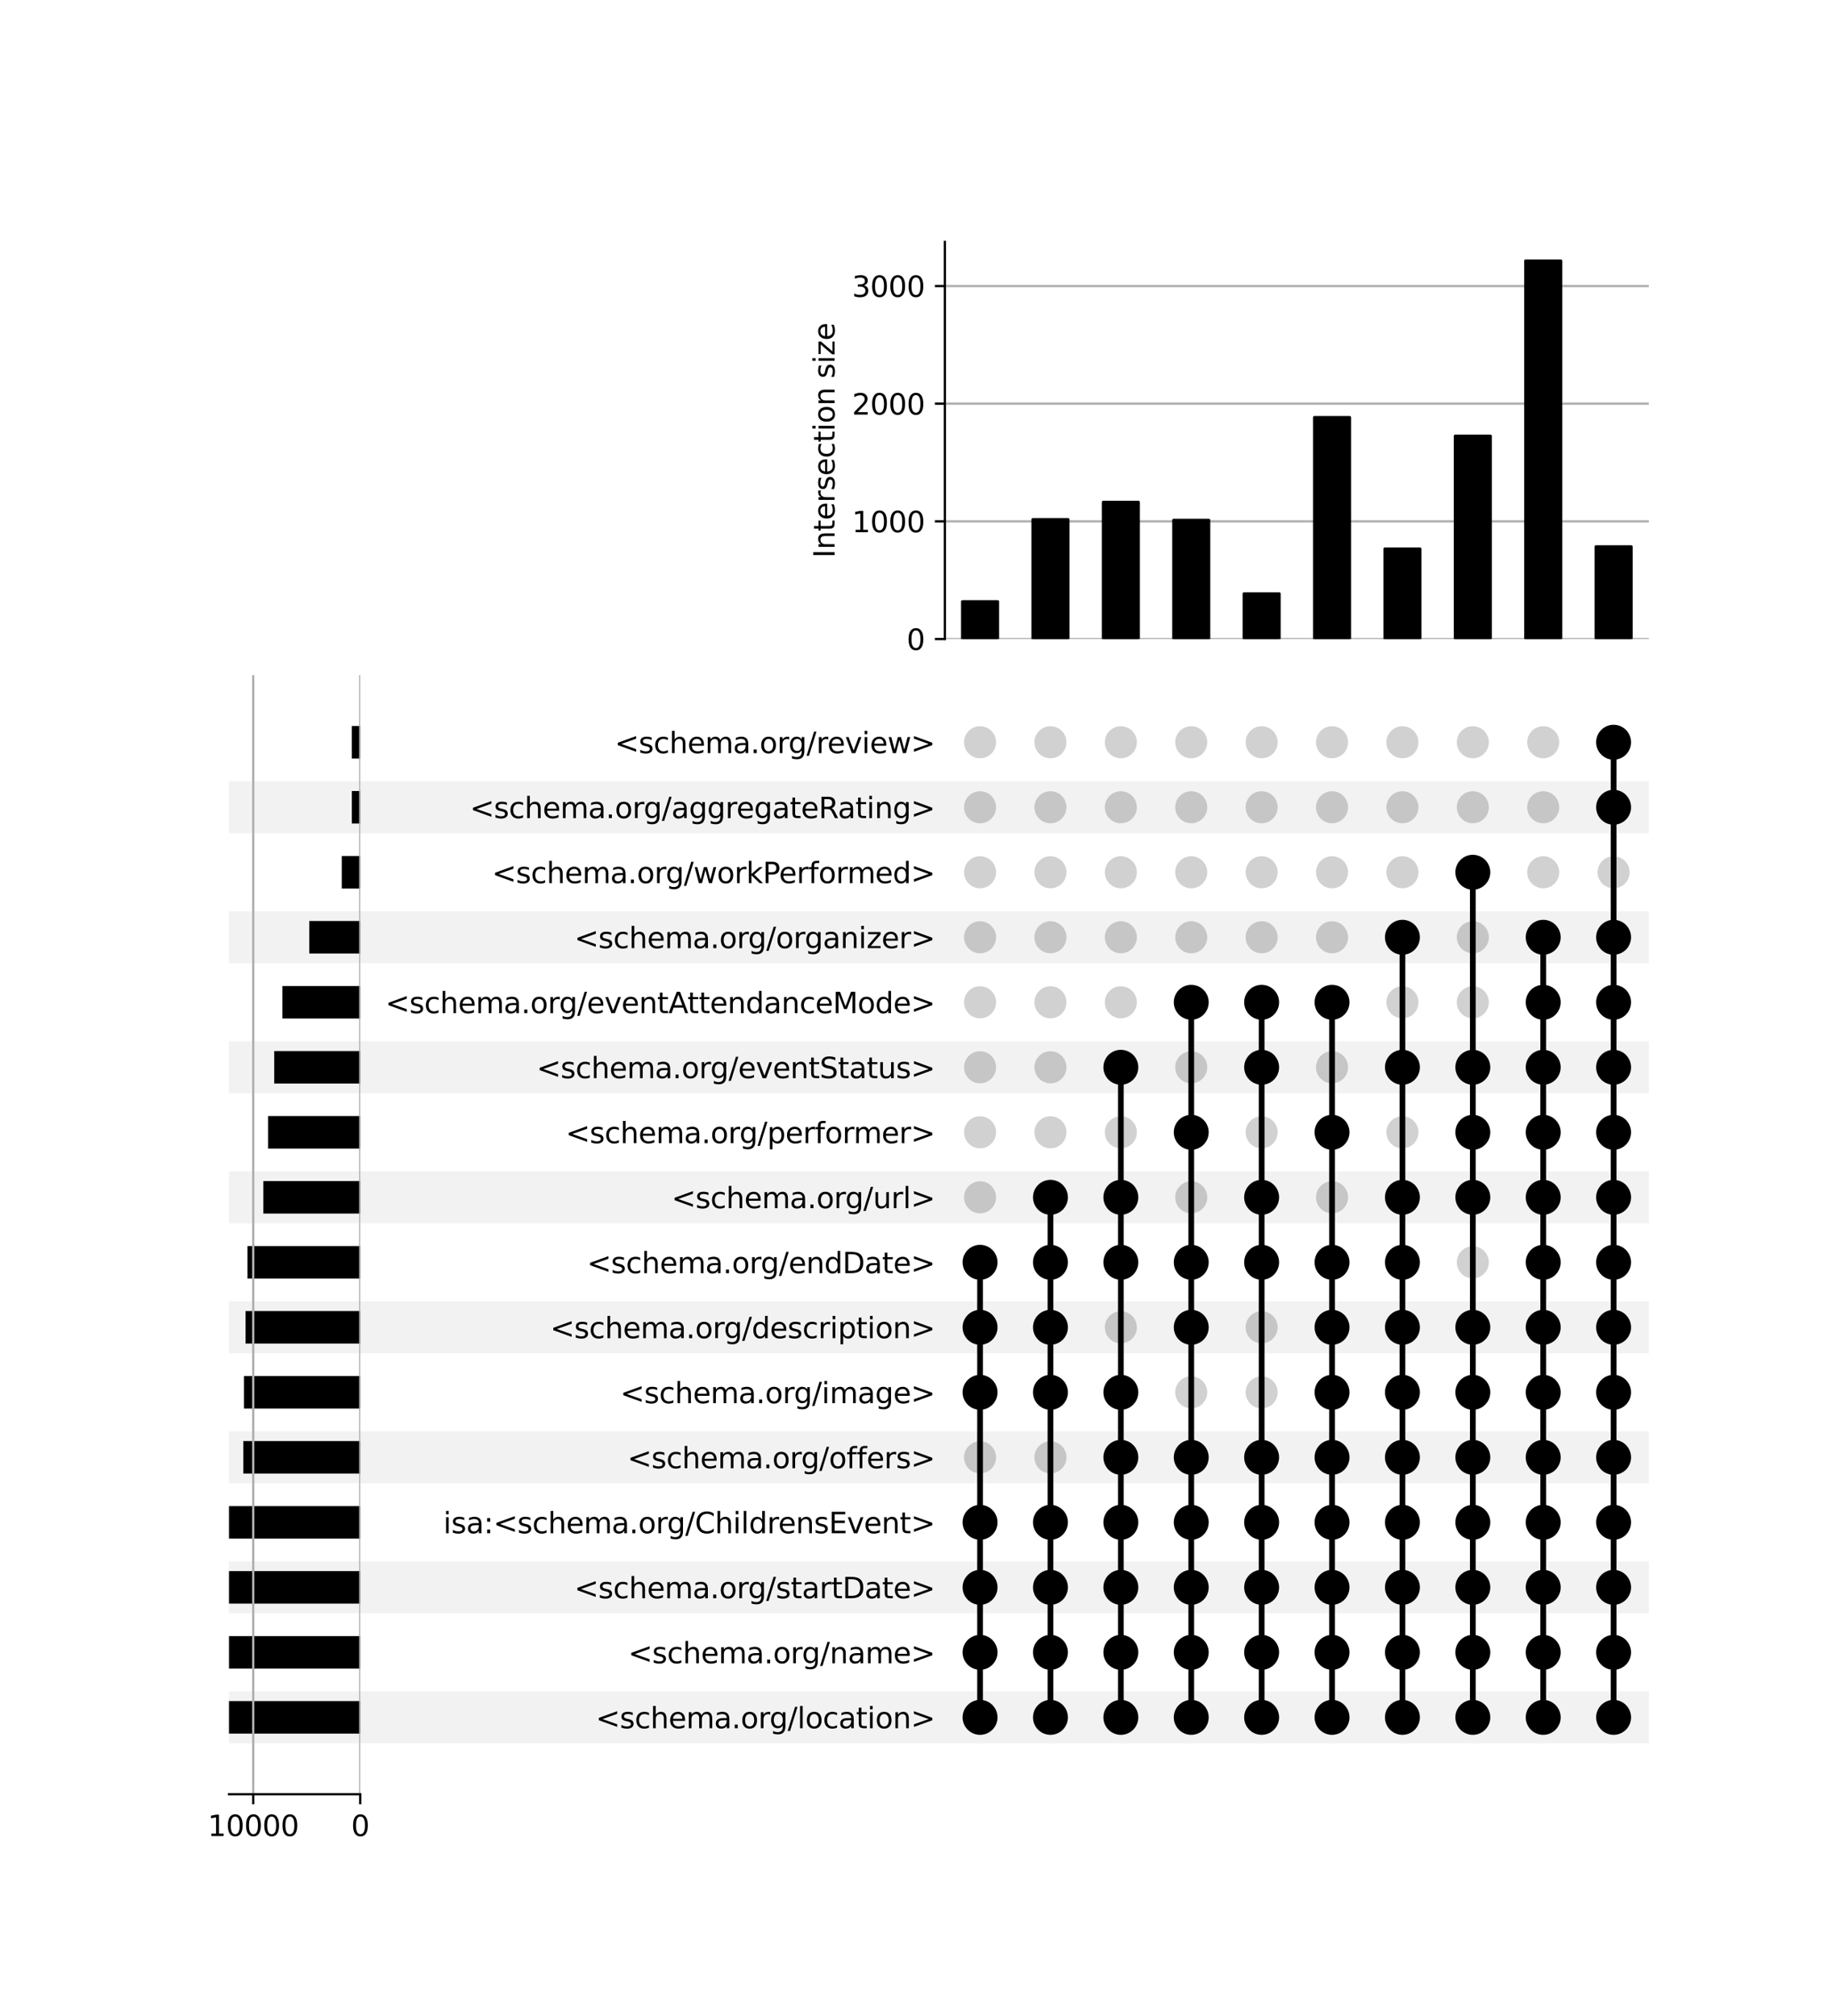 <?xml version="1.0" encoding="utf-8" standalone="no"?>
<!DOCTYPE svg PUBLIC "-//W3C//DTD SVG 1.1//EN"
  "http://www.w3.org/Graphics/SVG/1.1/DTD/svg11.dtd">
<svg xmlns:xlink="http://www.w3.org/1999/xlink" width="640pt" height="704pt" viewBox="0 0 640 704" xmlns="http://www.w3.org/2000/svg" version="1.1">
 <defs>
  <style type="text/css">*{stroke-linejoin: round; stroke-linecap: butt}</style>
 </defs>
 <g id="figure_1">
  <g id="patch_1">
   <path d="M 0 704 
L 640 704 
L 640 0 
L 0 0 
z
" style="fill: #ffffff"/>
  </g>
  <g id="axes_1">
   <g id="patch_2">
    <path d="M 80 608.796 
L 576 608.796 
L 576 590.635 
L 80 590.635 
z
" clip-path="url(#p217be54133)" style="fill-opacity: 0.051"/>
   </g>
   <g id="patch_3">
    <path d="M 80 563.394 
L 576 563.394 
L 576 545.233 
L 80 545.233 
z
" clip-path="url(#p217be54133)" style="fill-opacity: 0.051"/>
   </g>
   <g id="patch_4">
    <path d="M 80 517.991 
L 576 517.991 
L 576 499.83 
L 80 499.83 
z
" clip-path="url(#p217be54133)" style="fill-opacity: 0.051"/>
   </g>
   <g id="patch_5">
    <path d="M 80 472.589 
L 576 472.589 
L 576 454.428 
L 80 454.428 
z
" clip-path="url(#p217be54133)" style="fill-opacity: 0.051"/>
   </g>
   <g id="patch_6">
    <path d="M 80 427.186 
L 576 427.186 
L 576 409.025 
L 80 409.025 
z
" clip-path="url(#p217be54133)" style="fill-opacity: 0.051"/>
   </g>
   <g id="patch_7">
    <path d="M 80 381.784 
L 576 381.784 
L 576 363.623 
L 80 363.623 
z
" clip-path="url(#p217be54133)" style="fill-opacity: 0.051"/>
   </g>
   <g id="patch_8">
    <path d="M 80 336.381 
L 576 336.381 
L 576 318.22 
L 80 318.22 
z
" clip-path="url(#p217be54133)" style="fill-opacity: 0.051"/>
   </g>
   <g id="patch_9">
    <path d="M 80 290.979 
L 576 290.979 
L 576 272.818 
L 80 272.818 
z
" clip-path="url(#p217be54133)" style="fill-opacity: 0.051"/>
   </g>
   <g id="matplotlib.axis_1"/>
   <g id="matplotlib.axis_2">
    <g id="ytick_1"/>
    <g id="ytick_2"/>
    <g id="ytick_3"/>
    <g id="ytick_4"/>
    <g id="ytick_5"/>
    <g id="ytick_6"/>
    <g id="ytick_7"/>
    <g id="ytick_8"/>
    <g id="ytick_9"/>
    <g id="ytick_10"/>
    <g id="ytick_11"/>
    <g id="ytick_12"/>
    <g id="ytick_13"/>
    <g id="ytick_14"/>
    <g id="ytick_15"/>
    <g id="ytick_16"/>
   </g>
  </g>
  <g id="axes_2">
   <g id="matplotlib.axis_3">
    <g id="ytick_17">
     <g id="line2d_1"/>
     <g id="text_1">
      <!-- &lt;schema.org/location&gt; -->
      <g transform="translate(208.129 603.515) scale(0.1 -0.1)">
       <defs>
        <path id="DejaVuSans-3c" d="M 4684 3150 
L 1459 2003 
L 4684 863 
L 4684 294 
L 678 1747 
L 678 2266 
L 4684 3719 
L 4684 3150 
z
" transform="scale(0.016)"/>
        <path id="DejaVuSans-73" d="M 2834 3397 
L 2834 2853 
Q 2591 2978 2328 3040 
Q 2066 3103 1784 3103 
Q 1356 3103 1142 2972 
Q 928 2841 928 2578 
Q 928 2378 1081 2264 
Q 1234 2150 1697 2047 
L 1894 2003 
Q 2506 1872 2764 1633 
Q 3022 1394 3022 966 
Q 3022 478 2636 193 
Q 2250 -91 1575 -91 
Q 1294 -91 989 -36 
Q 684 19 347 128 
L 347 722 
Q 666 556 975 473 
Q 1284 391 1588 391 
Q 1994 391 2212 530 
Q 2431 669 2431 922 
Q 2431 1156 2273 1281 
Q 2116 1406 1581 1522 
L 1381 1569 
Q 847 1681 609 1914 
Q 372 2147 372 2553 
Q 372 3047 722 3315 
Q 1072 3584 1716 3584 
Q 2034 3584 2315 3537 
Q 2597 3491 2834 3397 
z
" transform="scale(0.016)"/>
        <path id="DejaVuSans-63" d="M 3122 3366 
L 3122 2828 
Q 2878 2963 2633 3030 
Q 2388 3097 2138 3097 
Q 1578 3097 1268 2742 
Q 959 2388 959 1747 
Q 959 1106 1268 751 
Q 1578 397 2138 397 
Q 2388 397 2633 464 
Q 2878 531 3122 666 
L 3122 134 
Q 2881 22 2623 -34 
Q 2366 -91 2075 -91 
Q 1284 -91 818 406 
Q 353 903 353 1747 
Q 353 2603 823 3093 
Q 1294 3584 2113 3584 
Q 2378 3584 2631 3529 
Q 2884 3475 3122 3366 
z
" transform="scale(0.016)"/>
        <path id="DejaVuSans-68" d="M 3513 2113 
L 3513 0 
L 2938 0 
L 2938 2094 
Q 2938 2591 2744 2837 
Q 2550 3084 2163 3084 
Q 1697 3084 1428 2787 
Q 1159 2491 1159 1978 
L 1159 0 
L 581 0 
L 581 4863 
L 1159 4863 
L 1159 2956 
Q 1366 3272 1645 3428 
Q 1925 3584 2291 3584 
Q 2894 3584 3203 3211 
Q 3513 2838 3513 2113 
z
" transform="scale(0.016)"/>
        <path id="DejaVuSans-65" d="M 3597 1894 
L 3597 1613 
L 953 1613 
Q 991 1019 1311 708 
Q 1631 397 2203 397 
Q 2534 397 2845 478 
Q 3156 559 3463 722 
L 3463 178 
Q 3153 47 2828 -22 
Q 2503 -91 2169 -91 
Q 1331 -91 842 396 
Q 353 884 353 1716 
Q 353 2575 817 3079 
Q 1281 3584 2069 3584 
Q 2775 3584 3186 3129 
Q 3597 2675 3597 1894 
z
M 3022 2063 
Q 3016 2534 2758 2815 
Q 2500 3097 2075 3097 
Q 1594 3097 1305 2825 
Q 1016 2553 972 2059 
L 3022 2063 
z
" transform="scale(0.016)"/>
        <path id="DejaVuSans-6d" d="M 3328 2828 
Q 3544 3216 3844 3400 
Q 4144 3584 4550 3584 
Q 5097 3584 5394 3201 
Q 5691 2819 5691 2113 
L 5691 0 
L 5113 0 
L 5113 2094 
Q 5113 2597 4934 2840 
Q 4756 3084 4391 3084 
Q 3944 3084 3684 2787 
Q 3425 2491 3425 1978 
L 3425 0 
L 2847 0 
L 2847 2094 
Q 2847 2600 2669 2842 
Q 2491 3084 2119 3084 
Q 1678 3084 1418 2786 
Q 1159 2488 1159 1978 
L 1159 0 
L 581 0 
L 581 3500 
L 1159 3500 
L 1159 2956 
Q 1356 3278 1631 3431 
Q 1906 3584 2284 3584 
Q 2666 3584 2933 3390 
Q 3200 3197 3328 2828 
z
" transform="scale(0.016)"/>
        <path id="DejaVuSans-61" d="M 2194 1759 
Q 1497 1759 1228 1600 
Q 959 1441 959 1056 
Q 959 750 1161 570 
Q 1363 391 1709 391 
Q 2188 391 2477 730 
Q 2766 1069 2766 1631 
L 2766 1759 
L 2194 1759 
z
M 3341 1997 
L 3341 0 
L 2766 0 
L 2766 531 
Q 2569 213 2275 61 
Q 1981 -91 1556 -91 
Q 1019 -91 701 211 
Q 384 513 384 1019 
Q 384 1609 779 1909 
Q 1175 2209 1959 2209 
L 2766 2209 
L 2766 2266 
Q 2766 2663 2505 2880 
Q 2244 3097 1772 3097 
Q 1472 3097 1187 3025 
Q 903 2953 641 2809 
L 641 3341 
Q 956 3463 1253 3523 
Q 1550 3584 1831 3584 
Q 2591 3584 2966 3190 
Q 3341 2797 3341 1997 
z
" transform="scale(0.016)"/>
        <path id="DejaVuSans-2e" d="M 684 794 
L 1344 794 
L 1344 0 
L 684 0 
L 684 794 
z
" transform="scale(0.016)"/>
        <path id="DejaVuSans-6f" d="M 1959 3097 
Q 1497 3097 1228 2736 
Q 959 2375 959 1747 
Q 959 1119 1226 758 
Q 1494 397 1959 397 
Q 2419 397 2687 759 
Q 2956 1122 2956 1747 
Q 2956 2369 2687 2733 
Q 2419 3097 1959 3097 
z
M 1959 3584 
Q 2709 3584 3137 3096 
Q 3566 2609 3566 1747 
Q 3566 888 3137 398 
Q 2709 -91 1959 -91 
Q 1206 -91 779 398 
Q 353 888 353 1747 
Q 353 2609 779 3096 
Q 1206 3584 1959 3584 
z
" transform="scale(0.016)"/>
        <path id="DejaVuSans-72" d="M 2631 2963 
Q 2534 3019 2420 3045 
Q 2306 3072 2169 3072 
Q 1681 3072 1420 2755 
Q 1159 2438 1159 1844 
L 1159 0 
L 581 0 
L 581 3500 
L 1159 3500 
L 1159 2956 
Q 1341 3275 1631 3429 
Q 1922 3584 2338 3584 
Q 2397 3584 2469 3576 
Q 2541 3569 2628 3553 
L 2631 2963 
z
" transform="scale(0.016)"/>
        <path id="DejaVuSans-67" d="M 2906 1791 
Q 2906 2416 2648 2759 
Q 2391 3103 1925 3103 
Q 1463 3103 1205 2759 
Q 947 2416 947 1791 
Q 947 1169 1205 825 
Q 1463 481 1925 481 
Q 2391 481 2648 825 
Q 2906 1169 2906 1791 
z
M 3481 434 
Q 3481 -459 3084 -895 
Q 2688 -1331 1869 -1331 
Q 1566 -1331 1297 -1286 
Q 1028 -1241 775 -1147 
L 775 -588 
Q 1028 -725 1275 -790 
Q 1522 -856 1778 -856 
Q 2344 -856 2625 -561 
Q 2906 -266 2906 331 
L 2906 616 
Q 2728 306 2450 153 
Q 2172 0 1784 0 
Q 1141 0 747 490 
Q 353 981 353 1791 
Q 353 2603 747 3093 
Q 1141 3584 1784 3584 
Q 2172 3584 2450 3431 
Q 2728 3278 2906 2969 
L 2906 3500 
L 3481 3500 
L 3481 434 
z
" transform="scale(0.016)"/>
        <path id="DejaVuSans-2f" d="M 1625 4666 
L 2156 4666 
L 531 -594 
L 0 -594 
L 1625 4666 
z
" transform="scale(0.016)"/>
        <path id="DejaVuSans-6c" d="M 603 4863 
L 1178 4863 
L 1178 0 
L 603 0 
L 603 4863 
z
" transform="scale(0.016)"/>
        <path id="DejaVuSans-74" d="M 1172 4494 
L 1172 3500 
L 2356 3500 
L 2356 3053 
L 1172 3053 
L 1172 1153 
Q 1172 725 1289 603 
Q 1406 481 1766 481 
L 2356 481 
L 2356 0 
L 1766 0 
Q 1100 0 847 248 
Q 594 497 594 1153 
L 594 3053 
L 172 3053 
L 172 3500 
L 594 3500 
L 594 4494 
L 1172 4494 
z
" transform="scale(0.016)"/>
        <path id="DejaVuSans-69" d="M 603 3500 
L 1178 3500 
L 1178 0 
L 603 0 
L 603 3500 
z
M 603 4863 
L 1178 4863 
L 1178 4134 
L 603 4134 
L 603 4863 
z
" transform="scale(0.016)"/>
        <path id="DejaVuSans-6e" d="M 3513 2113 
L 3513 0 
L 2938 0 
L 2938 2094 
Q 2938 2591 2744 2837 
Q 2550 3084 2163 3084 
Q 1697 3084 1428 2787 
Q 1159 2491 1159 1978 
L 1159 0 
L 581 0 
L 581 3500 
L 1159 3500 
L 1159 2956 
Q 1366 3272 1645 3428 
Q 1925 3584 2291 3584 
Q 2894 3584 3203 3211 
Q 3513 2838 3513 2113 
z
" transform="scale(0.016)"/>
        <path id="DejaVuSans-3e" d="M 678 3150 
L 678 3719 
L 4684 2266 
L 4684 1747 
L 678 294 
L 678 863 
L 3897 2003 
L 678 3150 
z
" transform="scale(0.016)"/>
       </defs>
       <use xlink:href="#DejaVuSans-3c"/>
       <use xlink:href="#DejaVuSans-73" x="83.789"/>
       <use xlink:href="#DejaVuSans-63" x="135.889"/>
       <use xlink:href="#DejaVuSans-68" x="190.869"/>
       <use xlink:href="#DejaVuSans-65" x="254.248"/>
       <use xlink:href="#DejaVuSans-6d" x="315.771"/>
       <use xlink:href="#DejaVuSans-61" x="413.184"/>
       <use xlink:href="#DejaVuSans-2e" x="474.463"/>
       <use xlink:href="#DejaVuSans-6f" x="506.25"/>
       <use xlink:href="#DejaVuSans-72" x="567.432"/>
       <use xlink:href="#DejaVuSans-67" x="606.795"/>
       <use xlink:href="#DejaVuSans-2f" x="670.271"/>
       <use xlink:href="#DejaVuSans-6c" x="703.963"/>
       <use xlink:href="#DejaVuSans-6f" x="731.746"/>
       <use xlink:href="#DejaVuSans-63" x="792.928"/>
       <use xlink:href="#DejaVuSans-61" x="847.908"/>
       <use xlink:href="#DejaVuSans-74" x="909.188"/>
       <use xlink:href="#DejaVuSans-69" x="948.396"/>
       <use xlink:href="#DejaVuSans-6f" x="976.18"/>
       <use xlink:href="#DejaVuSans-6e" x="1037.361"/>
       <use xlink:href="#DejaVuSans-3e" x="1100.74"/>
      </g>
     </g>
    </g>
    <g id="ytick_18">
     <g id="line2d_2"/>
     <g id="text_2">
      <!-- &lt;schema.org/name&gt; -->
      <g transform="translate(219.448 580.814) scale(0.1 -0.1)">
       <use xlink:href="#DejaVuSans-3c"/>
       <use xlink:href="#DejaVuSans-73" x="83.789"/>
       <use xlink:href="#DejaVuSans-63" x="135.889"/>
       <use xlink:href="#DejaVuSans-68" x="190.869"/>
       <use xlink:href="#DejaVuSans-65" x="254.248"/>
       <use xlink:href="#DejaVuSans-6d" x="315.771"/>
       <use xlink:href="#DejaVuSans-61" x="413.184"/>
       <use xlink:href="#DejaVuSans-2e" x="474.463"/>
       <use xlink:href="#DejaVuSans-6f" x="506.25"/>
       <use xlink:href="#DejaVuSans-72" x="567.432"/>
       <use xlink:href="#DejaVuSans-67" x="606.795"/>
       <use xlink:href="#DejaVuSans-2f" x="670.271"/>
       <use xlink:href="#DejaVuSans-6e" x="703.963"/>
       <use xlink:href="#DejaVuSans-61" x="767.342"/>
       <use xlink:href="#DejaVuSans-6d" x="828.621"/>
       <use xlink:href="#DejaVuSans-65" x="926.033"/>
       <use xlink:href="#DejaVuSans-3e" x="987.557"/>
      </g>
     </g>
    </g>
    <g id="ytick_19">
     <g id="line2d_3"/>
     <g id="text_3">
      <!-- &lt;schema.org/startDate&gt; -->
      <g transform="translate(200.617 558.113) scale(0.1 -0.1)">
       <defs>
        <path id="DejaVuSans-44" d="M 1259 4147 
L 1259 519 
L 2022 519 
Q 2988 519 3436 956 
Q 3884 1394 3884 2338 
Q 3884 3275 3436 3711 
Q 2988 4147 2022 4147 
L 1259 4147 
z
M 628 4666 
L 1925 4666 
Q 3281 4666 3915 4102 
Q 4550 3538 4550 2338 
Q 4550 1131 3912 565 
Q 3275 0 1925 0 
L 628 0 
L 628 4666 
z
" transform="scale(0.016)"/>
       </defs>
       <use xlink:href="#DejaVuSans-3c"/>
       <use xlink:href="#DejaVuSans-73" x="83.789"/>
       <use xlink:href="#DejaVuSans-63" x="135.889"/>
       <use xlink:href="#DejaVuSans-68" x="190.869"/>
       <use xlink:href="#DejaVuSans-65" x="254.248"/>
       <use xlink:href="#DejaVuSans-6d" x="315.771"/>
       <use xlink:href="#DejaVuSans-61" x="413.184"/>
       <use xlink:href="#DejaVuSans-2e" x="474.463"/>
       <use xlink:href="#DejaVuSans-6f" x="506.25"/>
       <use xlink:href="#DejaVuSans-72" x="567.432"/>
       <use xlink:href="#DejaVuSans-67" x="606.795"/>
       <use xlink:href="#DejaVuSans-2f" x="670.271"/>
       <use xlink:href="#DejaVuSans-73" x="703.963"/>
       <use xlink:href="#DejaVuSans-74" x="756.062"/>
       <use xlink:href="#DejaVuSans-61" x="795.271"/>
       <use xlink:href="#DejaVuSans-72" x="856.551"/>
       <use xlink:href="#DejaVuSans-74" x="897.664"/>
       <use xlink:href="#DejaVuSans-44" x="936.873"/>
       <use xlink:href="#DejaVuSans-61" x="1013.875"/>
       <use xlink:href="#DejaVuSans-74" x="1075.154"/>
       <use xlink:href="#DejaVuSans-65" x="1114.363"/>
       <use xlink:href="#DejaVuSans-3e" x="1175.887"/>
      </g>
     </g>
    </g>
    <g id="ytick_20">
     <g id="line2d_4"/>
     <g id="text_4">
      <!-- isa:&lt;schema.org/ChildrensEvent&gt; -->
      <g transform="translate(154.864 535.411) scale(0.1 -0.1)">
       <defs>
        <path id="DejaVuSans-3a" d="M 750 794 
L 1409 794 
L 1409 0 
L 750 0 
L 750 794 
z
M 750 3309 
L 1409 3309 
L 1409 2516 
L 750 2516 
L 750 3309 
z
" transform="scale(0.016)"/>
        <path id="DejaVuSans-43" d="M 4122 4306 
L 4122 3641 
Q 3803 3938 3442 4084 
Q 3081 4231 2675 4231 
Q 1875 4231 1450 3742 
Q 1025 3253 1025 2328 
Q 1025 1406 1450 917 
Q 1875 428 2675 428 
Q 3081 428 3442 575 
Q 3803 722 4122 1019 
L 4122 359 
Q 3791 134 3420 21 
Q 3050 -91 2638 -91 
Q 1578 -91 968 557 
Q 359 1206 359 2328 
Q 359 3453 968 4101 
Q 1578 4750 2638 4750 
Q 3056 4750 3426 4639 
Q 3797 4528 4122 4306 
z
" transform="scale(0.016)"/>
        <path id="DejaVuSans-64" d="M 2906 2969 
L 2906 4863 
L 3481 4863 
L 3481 0 
L 2906 0 
L 2906 525 
Q 2725 213 2448 61 
Q 2172 -91 1784 -91 
Q 1150 -91 751 415 
Q 353 922 353 1747 
Q 353 2572 751 3078 
Q 1150 3584 1784 3584 
Q 2172 3584 2448 3432 
Q 2725 3281 2906 2969 
z
M 947 1747 
Q 947 1113 1208 752 
Q 1469 391 1925 391 
Q 2381 391 2643 752 
Q 2906 1113 2906 1747 
Q 2906 2381 2643 2742 
Q 2381 3103 1925 3103 
Q 1469 3103 1208 2742 
Q 947 2381 947 1747 
z
" transform="scale(0.016)"/>
        <path id="DejaVuSans-45" d="M 628 4666 
L 3578 4666 
L 3578 4134 
L 1259 4134 
L 1259 2753 
L 3481 2753 
L 3481 2222 
L 1259 2222 
L 1259 531 
L 3634 531 
L 3634 0 
L 628 0 
L 628 4666 
z
" transform="scale(0.016)"/>
        <path id="DejaVuSans-76" d="M 191 3500 
L 800 3500 
L 1894 563 
L 2988 3500 
L 3597 3500 
L 2284 0 
L 1503 0 
L 191 3500 
z
" transform="scale(0.016)"/>
       </defs>
       <use xlink:href="#DejaVuSans-69"/>
       <use xlink:href="#DejaVuSans-73" x="27.783"/>
       <use xlink:href="#DejaVuSans-61" x="79.883"/>
       <use xlink:href="#DejaVuSans-3a" x="141.162"/>
       <use xlink:href="#DejaVuSans-3c" x="174.854"/>
       <use xlink:href="#DejaVuSans-73" x="258.643"/>
       <use xlink:href="#DejaVuSans-63" x="310.742"/>
       <use xlink:href="#DejaVuSans-68" x="365.723"/>
       <use xlink:href="#DejaVuSans-65" x="429.102"/>
       <use xlink:href="#DejaVuSans-6d" x="490.625"/>
       <use xlink:href="#DejaVuSans-61" x="588.037"/>
       <use xlink:href="#DejaVuSans-2e" x="649.316"/>
       <use xlink:href="#DejaVuSans-6f" x="681.104"/>
       <use xlink:href="#DejaVuSans-72" x="742.285"/>
       <use xlink:href="#DejaVuSans-67" x="781.648"/>
       <use xlink:href="#DejaVuSans-2f" x="845.125"/>
       <use xlink:href="#DejaVuSans-43" x="878.816"/>
       <use xlink:href="#DejaVuSans-68" x="948.641"/>
       <use xlink:href="#DejaVuSans-69" x="1012.02"/>
       <use xlink:href="#DejaVuSans-6c" x="1039.803"/>
       <use xlink:href="#DejaVuSans-64" x="1067.586"/>
       <use xlink:href="#DejaVuSans-72" x="1131.062"/>
       <use xlink:href="#DejaVuSans-65" x="1169.926"/>
       <use xlink:href="#DejaVuSans-6e" x="1231.449"/>
       <use xlink:href="#DejaVuSans-73" x="1294.828"/>
       <use xlink:href="#DejaVuSans-45" x="1346.928"/>
       <use xlink:href="#DejaVuSans-76" x="1410.111"/>
       <use xlink:href="#DejaVuSans-65" x="1469.291"/>
       <use xlink:href="#DejaVuSans-6e" x="1530.814"/>
       <use xlink:href="#DejaVuSans-74" x="1594.193"/>
       <use xlink:href="#DejaVuSans-3e" x="1633.402"/>
      </g>
     </g>
    </g>
    <g id="ytick_21">
     <g id="line2d_5"/>
     <g id="text_5">
      <!-- &lt;schema.org/offers&gt; -->
      <g transform="translate(219.175 512.71) scale(0.1 -0.1)">
       <defs>
        <path id="DejaVuSans-66" d="M 2375 4863 
L 2375 4384 
L 1825 4384 
Q 1516 4384 1395 4259 
Q 1275 4134 1275 3809 
L 1275 3500 
L 2222 3500 
L 2222 3053 
L 1275 3053 
L 1275 0 
L 697 0 
L 697 3053 
L 147 3053 
L 147 3500 
L 697 3500 
L 697 3744 
Q 697 4328 969 4595 
Q 1241 4863 1831 4863 
L 2375 4863 
z
" transform="scale(0.016)"/>
       </defs>
       <use xlink:href="#DejaVuSans-3c"/>
       <use xlink:href="#DejaVuSans-73" x="83.789"/>
       <use xlink:href="#DejaVuSans-63" x="135.889"/>
       <use xlink:href="#DejaVuSans-68" x="190.869"/>
       <use xlink:href="#DejaVuSans-65" x="254.248"/>
       <use xlink:href="#DejaVuSans-6d" x="315.771"/>
       <use xlink:href="#DejaVuSans-61" x="413.184"/>
       <use xlink:href="#DejaVuSans-2e" x="474.463"/>
       <use xlink:href="#DejaVuSans-6f" x="506.25"/>
       <use xlink:href="#DejaVuSans-72" x="567.432"/>
       <use xlink:href="#DejaVuSans-67" x="606.795"/>
       <use xlink:href="#DejaVuSans-2f" x="670.271"/>
       <use xlink:href="#DejaVuSans-6f" x="703.963"/>
       <use xlink:href="#DejaVuSans-66" x="765.145"/>
       <use xlink:href="#DejaVuSans-66" x="800.35"/>
       <use xlink:href="#DejaVuSans-65" x="835.555"/>
       <use xlink:href="#DejaVuSans-72" x="897.078"/>
       <use xlink:href="#DejaVuSans-73" x="938.191"/>
       <use xlink:href="#DejaVuSans-3e" x="990.291"/>
      </g>
     </g>
    </g>
    <g id="ytick_22">
     <g id="line2d_6"/>
     <g id="text_6">
      <!-- &lt;schema.org/image&gt; -->
      <g transform="translate(216.659 490.009) scale(0.1 -0.1)">
       <use xlink:href="#DejaVuSans-3c"/>
       <use xlink:href="#DejaVuSans-73" x="83.789"/>
       <use xlink:href="#DejaVuSans-63" x="135.889"/>
       <use xlink:href="#DejaVuSans-68" x="190.869"/>
       <use xlink:href="#DejaVuSans-65" x="254.248"/>
       <use xlink:href="#DejaVuSans-6d" x="315.771"/>
       <use xlink:href="#DejaVuSans-61" x="413.184"/>
       <use xlink:href="#DejaVuSans-2e" x="474.463"/>
       <use xlink:href="#DejaVuSans-6f" x="506.25"/>
       <use xlink:href="#DejaVuSans-72" x="567.432"/>
       <use xlink:href="#DejaVuSans-67" x="606.795"/>
       <use xlink:href="#DejaVuSans-2f" x="670.271"/>
       <use xlink:href="#DejaVuSans-69" x="703.963"/>
       <use xlink:href="#DejaVuSans-6d" x="731.746"/>
       <use xlink:href="#DejaVuSans-61" x="829.158"/>
       <use xlink:href="#DejaVuSans-67" x="890.438"/>
       <use xlink:href="#DejaVuSans-65" x="953.914"/>
       <use xlink:href="#DejaVuSans-3e" x="1015.438"/>
      </g>
     </g>
    </g>
    <g id="ytick_23">
     <g id="line2d_7"/>
     <g id="text_7">
      <!-- &lt;schema.org/description&gt; -->
      <g transform="translate(192.206 467.308) scale(0.1 -0.1)">
       <defs>
        <path id="DejaVuSans-70" d="M 1159 525 
L 1159 -1331 
L 581 -1331 
L 581 3500 
L 1159 3500 
L 1159 2969 
Q 1341 3281 1617 3432 
Q 1894 3584 2278 3584 
Q 2916 3584 3314 3078 
Q 3713 2572 3713 1747 
Q 3713 922 3314 415 
Q 2916 -91 2278 -91 
Q 1894 -91 1617 61 
Q 1341 213 1159 525 
z
M 3116 1747 
Q 3116 2381 2855 2742 
Q 2594 3103 2138 3103 
Q 1681 3103 1420 2742 
Q 1159 2381 1159 1747 
Q 1159 1113 1420 752 
Q 1681 391 2138 391 
Q 2594 391 2855 752 
Q 3116 1113 3116 1747 
z
" transform="scale(0.016)"/>
       </defs>
       <use xlink:href="#DejaVuSans-3c"/>
       <use xlink:href="#DejaVuSans-73" x="83.789"/>
       <use xlink:href="#DejaVuSans-63" x="135.889"/>
       <use xlink:href="#DejaVuSans-68" x="190.869"/>
       <use xlink:href="#DejaVuSans-65" x="254.248"/>
       <use xlink:href="#DejaVuSans-6d" x="315.771"/>
       <use xlink:href="#DejaVuSans-61" x="413.184"/>
       <use xlink:href="#DejaVuSans-2e" x="474.463"/>
       <use xlink:href="#DejaVuSans-6f" x="506.25"/>
       <use xlink:href="#DejaVuSans-72" x="567.432"/>
       <use xlink:href="#DejaVuSans-67" x="606.795"/>
       <use xlink:href="#DejaVuSans-2f" x="670.271"/>
       <use xlink:href="#DejaVuSans-64" x="703.963"/>
       <use xlink:href="#DejaVuSans-65" x="767.439"/>
       <use xlink:href="#DejaVuSans-73" x="828.963"/>
       <use xlink:href="#DejaVuSans-63" x="881.062"/>
       <use xlink:href="#DejaVuSans-72" x="936.043"/>
       <use xlink:href="#DejaVuSans-69" x="977.156"/>
       <use xlink:href="#DejaVuSans-70" x="1004.939"/>
       <use xlink:href="#DejaVuSans-74" x="1068.416"/>
       <use xlink:href="#DejaVuSans-69" x="1107.625"/>
       <use xlink:href="#DejaVuSans-6f" x="1135.408"/>
       <use xlink:href="#DejaVuSans-6e" x="1196.59"/>
       <use xlink:href="#DejaVuSans-3e" x="1259.969"/>
      </g>
     </g>
    </g>
    <g id="ytick_24">
     <g id="line2d_8"/>
     <g id="text_8">
      <!-- &lt;schema.org/endDate&gt; -->
      <g transform="translate(205.067 444.606) scale(0.1 -0.1)">
       <use xlink:href="#DejaVuSans-3c"/>
       <use xlink:href="#DejaVuSans-73" x="83.789"/>
       <use xlink:href="#DejaVuSans-63" x="135.889"/>
       <use xlink:href="#DejaVuSans-68" x="190.869"/>
       <use xlink:href="#DejaVuSans-65" x="254.248"/>
       <use xlink:href="#DejaVuSans-6d" x="315.771"/>
       <use xlink:href="#DejaVuSans-61" x="413.184"/>
       <use xlink:href="#DejaVuSans-2e" x="474.463"/>
       <use xlink:href="#DejaVuSans-6f" x="506.25"/>
       <use xlink:href="#DejaVuSans-72" x="567.432"/>
       <use xlink:href="#DejaVuSans-67" x="606.795"/>
       <use xlink:href="#DejaVuSans-2f" x="670.271"/>
       <use xlink:href="#DejaVuSans-65" x="703.963"/>
       <use xlink:href="#DejaVuSans-6e" x="765.486"/>
       <use xlink:href="#DejaVuSans-64" x="828.865"/>
       <use xlink:href="#DejaVuSans-44" x="892.342"/>
       <use xlink:href="#DejaVuSans-61" x="969.344"/>
       <use xlink:href="#DejaVuSans-74" x="1030.623"/>
       <use xlink:href="#DejaVuSans-65" x="1069.832"/>
       <use xlink:href="#DejaVuSans-3e" x="1131.355"/>
      </g>
     </g>
    </g>
    <g id="ytick_25">
     <g id="line2d_9"/>
     <g id="text_9">
      <!-- &lt;schema.org/url&gt; -->
      <g transform="translate(234.581 421.905) scale(0.1 -0.1)">
       <defs>
        <path id="DejaVuSans-75" d="M 544 1381 
L 544 3500 
L 1119 3500 
L 1119 1403 
Q 1119 906 1312 657 
Q 1506 409 1894 409 
Q 2359 409 2629 706 
Q 2900 1003 2900 1516 
L 2900 3500 
L 3475 3500 
L 3475 0 
L 2900 0 
L 2900 538 
Q 2691 219 2414 64 
Q 2138 -91 1772 -91 
Q 1169 -91 856 284 
Q 544 659 544 1381 
z
M 1991 3584 
L 1991 3584 
z
" transform="scale(0.016)"/>
       </defs>
       <use xlink:href="#DejaVuSans-3c"/>
       <use xlink:href="#DejaVuSans-73" x="83.789"/>
       <use xlink:href="#DejaVuSans-63" x="135.889"/>
       <use xlink:href="#DejaVuSans-68" x="190.869"/>
       <use xlink:href="#DejaVuSans-65" x="254.248"/>
       <use xlink:href="#DejaVuSans-6d" x="315.771"/>
       <use xlink:href="#DejaVuSans-61" x="413.184"/>
       <use xlink:href="#DejaVuSans-2e" x="474.463"/>
       <use xlink:href="#DejaVuSans-6f" x="506.25"/>
       <use xlink:href="#DejaVuSans-72" x="567.432"/>
       <use xlink:href="#DejaVuSans-67" x="606.795"/>
       <use xlink:href="#DejaVuSans-2f" x="670.271"/>
       <use xlink:href="#DejaVuSans-75" x="703.963"/>
       <use xlink:href="#DejaVuSans-72" x="767.342"/>
       <use xlink:href="#DejaVuSans-6c" x="808.455"/>
       <use xlink:href="#DejaVuSans-3e" x="836.238"/>
      </g>
     </g>
    </g>
    <g id="ytick_26">
     <g id="line2d_10"/>
     <g id="text_10">
      <!-- &lt;schema.org/performer&gt; -->
      <g transform="translate(197.615 399.204) scale(0.1 -0.1)">
       <use xlink:href="#DejaVuSans-3c"/>
       <use xlink:href="#DejaVuSans-73" x="83.789"/>
       <use xlink:href="#DejaVuSans-63" x="135.889"/>
       <use xlink:href="#DejaVuSans-68" x="190.869"/>
       <use xlink:href="#DejaVuSans-65" x="254.248"/>
       <use xlink:href="#DejaVuSans-6d" x="315.771"/>
       <use xlink:href="#DejaVuSans-61" x="413.184"/>
       <use xlink:href="#DejaVuSans-2e" x="474.463"/>
       <use xlink:href="#DejaVuSans-6f" x="506.25"/>
       <use xlink:href="#DejaVuSans-72" x="567.432"/>
       <use xlink:href="#DejaVuSans-67" x="606.795"/>
       <use xlink:href="#DejaVuSans-2f" x="670.271"/>
       <use xlink:href="#DejaVuSans-70" x="703.963"/>
       <use xlink:href="#DejaVuSans-65" x="767.439"/>
       <use xlink:href="#DejaVuSans-72" x="828.963"/>
       <use xlink:href="#DejaVuSans-66" x="870.076"/>
       <use xlink:href="#DejaVuSans-6f" x="905.281"/>
       <use xlink:href="#DejaVuSans-72" x="966.463"/>
       <use xlink:href="#DejaVuSans-6d" x="1005.826"/>
       <use xlink:href="#DejaVuSans-65" x="1103.238"/>
       <use xlink:href="#DejaVuSans-72" x="1164.762"/>
       <use xlink:href="#DejaVuSans-3e" x="1205.875"/>
      </g>
     </g>
    </g>
    <g id="ytick_27">
     <g id="line2d_11"/>
     <g id="text_11">
      <!-- &lt;schema.org/eventStatus&gt; -->
      <g transform="translate(187.461 376.503) scale(0.1 -0.1)">
       <defs>
        <path id="DejaVuSans-53" d="M 3425 4513 
L 3425 3897 
Q 3066 4069 2747 4153 
Q 2428 4238 2131 4238 
Q 1616 4238 1336 4038 
Q 1056 3838 1056 3469 
Q 1056 3159 1242 3001 
Q 1428 2844 1947 2747 
L 2328 2669 
Q 3034 2534 3370 2195 
Q 3706 1856 3706 1288 
Q 3706 609 3251 259 
Q 2797 -91 1919 -91 
Q 1588 -91 1214 -16 
Q 841 59 441 206 
L 441 856 
Q 825 641 1194 531 
Q 1563 422 1919 422 
Q 2459 422 2753 634 
Q 3047 847 3047 1241 
Q 3047 1584 2836 1778 
Q 2625 1972 2144 2069 
L 1759 2144 
Q 1053 2284 737 2584 
Q 422 2884 422 3419 
Q 422 4038 858 4394 
Q 1294 4750 2059 4750 
Q 2388 4750 2728 4690 
Q 3069 4631 3425 4513 
z
" transform="scale(0.016)"/>
       </defs>
       <use xlink:href="#DejaVuSans-3c"/>
       <use xlink:href="#DejaVuSans-73" x="83.789"/>
       <use xlink:href="#DejaVuSans-63" x="135.889"/>
       <use xlink:href="#DejaVuSans-68" x="190.869"/>
       <use xlink:href="#DejaVuSans-65" x="254.248"/>
       <use xlink:href="#DejaVuSans-6d" x="315.771"/>
       <use xlink:href="#DejaVuSans-61" x="413.184"/>
       <use xlink:href="#DejaVuSans-2e" x="474.463"/>
       <use xlink:href="#DejaVuSans-6f" x="506.25"/>
       <use xlink:href="#DejaVuSans-72" x="567.432"/>
       <use xlink:href="#DejaVuSans-67" x="606.795"/>
       <use xlink:href="#DejaVuSans-2f" x="670.271"/>
       <use xlink:href="#DejaVuSans-65" x="703.963"/>
       <use xlink:href="#DejaVuSans-76" x="765.486"/>
       <use xlink:href="#DejaVuSans-65" x="824.666"/>
       <use xlink:href="#DejaVuSans-6e" x="886.189"/>
       <use xlink:href="#DejaVuSans-74" x="949.568"/>
       <use xlink:href="#DejaVuSans-53" x="988.777"/>
       <use xlink:href="#DejaVuSans-74" x="1052.254"/>
       <use xlink:href="#DejaVuSans-61" x="1091.463"/>
       <use xlink:href="#DejaVuSans-74" x="1152.742"/>
       <use xlink:href="#DejaVuSans-75" x="1191.951"/>
       <use xlink:href="#DejaVuSans-73" x="1255.33"/>
       <use xlink:href="#DejaVuSans-3e" x="1307.43"/>
      </g>
     </g>
    </g>
    <g id="ytick_28">
     <g id="line2d_12"/>
     <g id="text_12">
      <!-- &lt;schema.org/eventAttendanceMode&gt; -->
      <g transform="translate(134.614 353.801) scale(0.1 -0.1)">
       <defs>
        <path id="DejaVuSans-41" d="M 2188 4044 
L 1331 1722 
L 3047 1722 
L 2188 4044 
z
M 1831 4666 
L 2547 4666 
L 4325 0 
L 3669 0 
L 3244 1197 
L 1141 1197 
L 716 0 
L 50 0 
L 1831 4666 
z
" transform="scale(0.016)"/>
        <path id="DejaVuSans-4d" d="M 628 4666 
L 1569 4666 
L 2759 1491 
L 3956 4666 
L 4897 4666 
L 4897 0 
L 4281 0 
L 4281 4097 
L 3078 897 
L 2444 897 
L 1241 4097 
L 1241 0 
L 628 0 
L 628 4666 
z
" transform="scale(0.016)"/>
       </defs>
       <use xlink:href="#DejaVuSans-3c"/>
       <use xlink:href="#DejaVuSans-73" x="83.789"/>
       <use xlink:href="#DejaVuSans-63" x="135.889"/>
       <use xlink:href="#DejaVuSans-68" x="190.869"/>
       <use xlink:href="#DejaVuSans-65" x="254.248"/>
       <use xlink:href="#DejaVuSans-6d" x="315.771"/>
       <use xlink:href="#DejaVuSans-61" x="413.184"/>
       <use xlink:href="#DejaVuSans-2e" x="474.463"/>
       <use xlink:href="#DejaVuSans-6f" x="506.25"/>
       <use xlink:href="#DejaVuSans-72" x="567.432"/>
       <use xlink:href="#DejaVuSans-67" x="606.795"/>
       <use xlink:href="#DejaVuSans-2f" x="670.271"/>
       <use xlink:href="#DejaVuSans-65" x="703.963"/>
       <use xlink:href="#DejaVuSans-76" x="765.486"/>
       <use xlink:href="#DejaVuSans-65" x="824.666"/>
       <use xlink:href="#DejaVuSans-6e" x="886.189"/>
       <use xlink:href="#DejaVuSans-74" x="949.568"/>
       <use xlink:href="#DejaVuSans-41" x="988.777"/>
       <use xlink:href="#DejaVuSans-74" x="1055.436"/>
       <use xlink:href="#DejaVuSans-74" x="1094.645"/>
       <use xlink:href="#DejaVuSans-65" x="1133.854"/>
       <use xlink:href="#DejaVuSans-6e" x="1195.377"/>
       <use xlink:href="#DejaVuSans-64" x="1258.756"/>
       <use xlink:href="#DejaVuSans-61" x="1322.232"/>
       <use xlink:href="#DejaVuSans-6e" x="1383.512"/>
       <use xlink:href="#DejaVuSans-63" x="1446.891"/>
       <use xlink:href="#DejaVuSans-65" x="1501.871"/>
       <use xlink:href="#DejaVuSans-4d" x="1563.395"/>
       <use xlink:href="#DejaVuSans-6f" x="1649.674"/>
       <use xlink:href="#DejaVuSans-64" x="1710.855"/>
       <use xlink:href="#DejaVuSans-65" x="1774.332"/>
       <use xlink:href="#DejaVuSans-3e" x="1835.855"/>
      </g>
     </g>
    </g>
    <g id="ytick_29">
     <g id="line2d_13"/>
     <g id="text_13">
      <!-- &lt;schema.org/organizer&gt; -->
      <g transform="translate(200.648 331.1) scale(0.1 -0.1)">
       <defs>
        <path id="DejaVuSans-7a" d="M 353 3500 
L 3084 3500 
L 3084 2975 
L 922 459 
L 3084 459 
L 3084 0 
L 275 0 
L 275 525 
L 2438 3041 
L 353 3041 
L 353 3500 
z
" transform="scale(0.016)"/>
       </defs>
       <use xlink:href="#DejaVuSans-3c"/>
       <use xlink:href="#DejaVuSans-73" x="83.789"/>
       <use xlink:href="#DejaVuSans-63" x="135.889"/>
       <use xlink:href="#DejaVuSans-68" x="190.869"/>
       <use xlink:href="#DejaVuSans-65" x="254.248"/>
       <use xlink:href="#DejaVuSans-6d" x="315.771"/>
       <use xlink:href="#DejaVuSans-61" x="413.184"/>
       <use xlink:href="#DejaVuSans-2e" x="474.463"/>
       <use xlink:href="#DejaVuSans-6f" x="506.25"/>
       <use xlink:href="#DejaVuSans-72" x="567.432"/>
       <use xlink:href="#DejaVuSans-67" x="606.795"/>
       <use xlink:href="#DejaVuSans-2f" x="670.271"/>
       <use xlink:href="#DejaVuSans-6f" x="703.963"/>
       <use xlink:href="#DejaVuSans-72" x="765.145"/>
       <use xlink:href="#DejaVuSans-67" x="804.508"/>
       <use xlink:href="#DejaVuSans-61" x="867.984"/>
       <use xlink:href="#DejaVuSans-6e" x="929.264"/>
       <use xlink:href="#DejaVuSans-69" x="992.643"/>
       <use xlink:href="#DejaVuSans-7a" x="1020.426"/>
       <use xlink:href="#DejaVuSans-65" x="1072.916"/>
       <use xlink:href="#DejaVuSans-72" x="1134.439"/>
       <use xlink:href="#DejaVuSans-3e" x="1175.553"/>
      </g>
     </g>
    </g>
    <g id="ytick_30">
     <g id="line2d_14"/>
     <g id="text_14">
      <!-- &lt;schema.org/workPerformed&gt; -->
      <g transform="translate(171.861 308.399) scale(0.1 -0.1)">
       <defs>
        <path id="DejaVuSans-77" d="M 269 3500 
L 844 3500 
L 1563 769 
L 2278 3500 
L 2956 3500 
L 3675 769 
L 4391 3500 
L 4966 3500 
L 4050 0 
L 3372 0 
L 2619 2869 
L 1863 0 
L 1184 0 
L 269 3500 
z
" transform="scale(0.016)"/>
        <path id="DejaVuSans-6b" d="M 581 4863 
L 1159 4863 
L 1159 1991 
L 2875 3500 
L 3609 3500 
L 1753 1863 
L 3688 0 
L 2938 0 
L 1159 1709 
L 1159 0 
L 581 0 
L 581 4863 
z
" transform="scale(0.016)"/>
        <path id="DejaVuSans-50" d="M 1259 4147 
L 1259 2394 
L 2053 2394 
Q 2494 2394 2734 2622 
Q 2975 2850 2975 3272 
Q 2975 3691 2734 3919 
Q 2494 4147 2053 4147 
L 1259 4147 
z
M 628 4666 
L 2053 4666 
Q 2838 4666 3239 4311 
Q 3641 3956 3641 3272 
Q 3641 2581 3239 2228 
Q 2838 1875 2053 1875 
L 1259 1875 
L 1259 0 
L 628 0 
L 628 4666 
z
" transform="scale(0.016)"/>
       </defs>
       <use xlink:href="#DejaVuSans-3c"/>
       <use xlink:href="#DejaVuSans-73" x="83.789"/>
       <use xlink:href="#DejaVuSans-63" x="135.889"/>
       <use xlink:href="#DejaVuSans-68" x="190.869"/>
       <use xlink:href="#DejaVuSans-65" x="254.248"/>
       <use xlink:href="#DejaVuSans-6d" x="315.771"/>
       <use xlink:href="#DejaVuSans-61" x="413.184"/>
       <use xlink:href="#DejaVuSans-2e" x="474.463"/>
       <use xlink:href="#DejaVuSans-6f" x="506.25"/>
       <use xlink:href="#DejaVuSans-72" x="567.432"/>
       <use xlink:href="#DejaVuSans-67" x="606.795"/>
       <use xlink:href="#DejaVuSans-2f" x="670.271"/>
       <use xlink:href="#DejaVuSans-77" x="703.963"/>
       <use xlink:href="#DejaVuSans-6f" x="785.75"/>
       <use xlink:href="#DejaVuSans-72" x="846.932"/>
       <use xlink:href="#DejaVuSans-6b" x="888.045"/>
       <use xlink:href="#DejaVuSans-50" x="945.955"/>
       <use xlink:href="#DejaVuSans-65" x="1002.633"/>
       <use xlink:href="#DejaVuSans-72" x="1064.156"/>
       <use xlink:href="#DejaVuSans-66" x="1105.27"/>
       <use xlink:href="#DejaVuSans-6f" x="1140.475"/>
       <use xlink:href="#DejaVuSans-72" x="1201.656"/>
       <use xlink:href="#DejaVuSans-6d" x="1241.02"/>
       <use xlink:href="#DejaVuSans-65" x="1338.432"/>
       <use xlink:href="#DejaVuSans-64" x="1399.955"/>
       <use xlink:href="#DejaVuSans-3e" x="1463.432"/>
      </g>
     </g>
    </g>
    <g id="ytick_31">
     <g id="line2d_15"/>
     <g id="text_15">
      <!-- &lt;schema.org/aggregateRating&gt; -->
      <g transform="translate(164.157 285.698) scale(0.1 -0.1)">
       <defs>
        <path id="DejaVuSans-52" d="M 2841 2188 
Q 3044 2119 3236 1894 
Q 3428 1669 3622 1275 
L 4263 0 
L 3584 0 
L 2988 1197 
Q 2756 1666 2539 1819 
Q 2322 1972 1947 1972 
L 1259 1972 
L 1259 0 
L 628 0 
L 628 4666 
L 2053 4666 
Q 2853 4666 3247 4331 
Q 3641 3997 3641 3322 
Q 3641 2881 3436 2590 
Q 3231 2300 2841 2188 
z
M 1259 4147 
L 1259 2491 
L 2053 2491 
Q 2509 2491 2742 2702 
Q 2975 2913 2975 3322 
Q 2975 3731 2742 3939 
Q 2509 4147 2053 4147 
L 1259 4147 
z
" transform="scale(0.016)"/>
       </defs>
       <use xlink:href="#DejaVuSans-3c"/>
       <use xlink:href="#DejaVuSans-73" x="83.789"/>
       <use xlink:href="#DejaVuSans-63" x="135.889"/>
       <use xlink:href="#DejaVuSans-68" x="190.869"/>
       <use xlink:href="#DejaVuSans-65" x="254.248"/>
       <use xlink:href="#DejaVuSans-6d" x="315.771"/>
       <use xlink:href="#DejaVuSans-61" x="413.184"/>
       <use xlink:href="#DejaVuSans-2e" x="474.463"/>
       <use xlink:href="#DejaVuSans-6f" x="506.25"/>
       <use xlink:href="#DejaVuSans-72" x="567.432"/>
       <use xlink:href="#DejaVuSans-67" x="606.795"/>
       <use xlink:href="#DejaVuSans-2f" x="670.271"/>
       <use xlink:href="#DejaVuSans-61" x="703.963"/>
       <use xlink:href="#DejaVuSans-67" x="765.242"/>
       <use xlink:href="#DejaVuSans-67" x="828.719"/>
       <use xlink:href="#DejaVuSans-72" x="892.195"/>
       <use xlink:href="#DejaVuSans-65" x="931.059"/>
       <use xlink:href="#DejaVuSans-67" x="992.582"/>
       <use xlink:href="#DejaVuSans-61" x="1056.059"/>
       <use xlink:href="#DejaVuSans-74" x="1117.338"/>
       <use xlink:href="#DejaVuSans-65" x="1156.547"/>
       <use xlink:href="#DejaVuSans-52" x="1218.07"/>
       <use xlink:href="#DejaVuSans-61" x="1285.303"/>
       <use xlink:href="#DejaVuSans-74" x="1346.582"/>
       <use xlink:href="#DejaVuSans-69" x="1385.791"/>
       <use xlink:href="#DejaVuSans-6e" x="1413.574"/>
       <use xlink:href="#DejaVuSans-67" x="1476.953"/>
       <use xlink:href="#DejaVuSans-3e" x="1540.43"/>
      </g>
     </g>
    </g>
    <g id="ytick_32">
     <g id="line2d_16"/>
     <g id="text_16">
      <!-- &lt;schema.org/review&gt; -->
      <g transform="translate(214.74 262.996) scale(0.1 -0.1)">
       <use xlink:href="#DejaVuSans-3c"/>
       <use xlink:href="#DejaVuSans-73" x="83.789"/>
       <use xlink:href="#DejaVuSans-63" x="135.889"/>
       <use xlink:href="#DejaVuSans-68" x="190.869"/>
       <use xlink:href="#DejaVuSans-65" x="254.248"/>
       <use xlink:href="#DejaVuSans-6d" x="315.771"/>
       <use xlink:href="#DejaVuSans-61" x="413.184"/>
       <use xlink:href="#DejaVuSans-2e" x="474.463"/>
       <use xlink:href="#DejaVuSans-6f" x="506.25"/>
       <use xlink:href="#DejaVuSans-72" x="567.432"/>
       <use xlink:href="#DejaVuSans-67" x="606.795"/>
       <use xlink:href="#DejaVuSans-2f" x="670.271"/>
       <use xlink:href="#DejaVuSans-72" x="703.963"/>
       <use xlink:href="#DejaVuSans-65" x="742.826"/>
       <use xlink:href="#DejaVuSans-76" x="804.35"/>
       <use xlink:href="#DejaVuSans-69" x="863.529"/>
       <use xlink:href="#DejaVuSans-65" x="891.312"/>
       <use xlink:href="#DejaVuSans-77" x="952.836"/>
       <use xlink:href="#DejaVuSans-3e" x="1034.623"/>
      </g>
     </g>
    </g>
   </g>
   <g id="LineCollection_1">
    <path d="M 342.38 599.716 
L 342.38 440.807 
" clip-path="url(#pab0d54d00e)" style="fill: none; stroke: #000000; stroke-width: 2"/>
    <path d="M 366.971 599.716 
L 366.971 418.106 
" clip-path="url(#pab0d54d00e)" style="fill: none; stroke: #000000; stroke-width: 2"/>
    <path d="M 391.563 599.716 
L 391.563 372.703 
" clip-path="url(#pab0d54d00e)" style="fill: none; stroke: #000000; stroke-width: 2"/>
    <path d="M 416.155 599.716 
L 416.155 350.002 
" clip-path="url(#pab0d54d00e)" style="fill: none; stroke: #000000; stroke-width: 2"/>
    <path d="M 440.746 599.716 
L 440.746 350.002 
" clip-path="url(#pab0d54d00e)" style="fill: none; stroke: #000000; stroke-width: 2"/>
    <path d="M 465.338 599.716 
L 465.338 350.002 
" clip-path="url(#pab0d54d00e)" style="fill: none; stroke: #000000; stroke-width: 2"/>
    <path d="M 489.929 599.716 
L 489.929 327.301 
" clip-path="url(#pab0d54d00e)" style="fill: none; stroke: #000000; stroke-width: 2"/>
    <path d="M 514.521 599.716 
L 514.521 304.6 
" clip-path="url(#pab0d54d00e)" style="fill: none; stroke: #000000; stroke-width: 2"/>
    <path d="M 539.113 599.716 
L 539.113 327.301 
" clip-path="url(#pab0d54d00e)" style="fill: none; stroke: #000000; stroke-width: 2"/>
    <path d="M 563.704 599.716 
L 563.704 259.197 
" clip-path="url(#pab0d54d00e)" style="fill: none; stroke: #000000; stroke-width: 2"/>
   </g>
   <g id="PathCollection_1">
    <defs>
     <path id="C0_0_9e23e13f45" d="M 0 5.6 
C 1.485 5.6 2.91 5.01 3.96 3.96 
C 5.01 2.91 5.6 1.485 5.6 -0 
C 5.6 -1.485 5.01 -2.91 3.96 -3.96 
C 2.91 -5.01 1.485 -5.6 0 -5.6 
C -1.485 -5.6 -2.91 -5.01 -3.96 -3.96 
C -5.01 -2.91 -5.6 -1.485 -5.6 0 
C -5.6 1.485 -5.01 2.91 -3.96 3.96 
C -2.91 5.01 -1.485 5.6 0 5.6 
z
"/>
    </defs>
    <g clip-path="url(#pab0d54d00e)">
     <use xlink:href="#C0_0_9e23e13f45" x="342.38" y="599.716" style="stroke: #000000"/>
    </g>
    <g clip-path="url(#pab0d54d00e)">
     <use xlink:href="#C0_0_9e23e13f45" x="342.38" y="577.015" style="stroke: #000000"/>
    </g>
    <g clip-path="url(#pab0d54d00e)">
     <use xlink:href="#C0_0_9e23e13f45" x="342.38" y="554.313" style="stroke: #000000"/>
    </g>
    <g clip-path="url(#pab0d54d00e)">
     <use xlink:href="#C0_0_9e23e13f45" x="342.38" y="531.612" style="stroke: #000000"/>
    </g>
    <g clip-path="url(#pab0d54d00e)">
     <use xlink:href="#C0_0_9e23e13f45" x="342.38" y="508.911" style="fill-opacity: 0.18"/>
    </g>
    <g clip-path="url(#pab0d54d00e)">
     <use xlink:href="#C0_0_9e23e13f45" x="342.38" y="486.21" style="stroke: #000000"/>
    </g>
    <g clip-path="url(#pab0d54d00e)">
     <use xlink:href="#C0_0_9e23e13f45" x="342.38" y="463.508" style="stroke: #000000"/>
    </g>
    <g clip-path="url(#pab0d54d00e)">
     <use xlink:href="#C0_0_9e23e13f45" x="342.38" y="440.807" style="stroke: #000000"/>
    </g>
    <g clip-path="url(#pab0d54d00e)">
     <use xlink:href="#C0_0_9e23e13f45" x="342.38" y="418.106" style="fill-opacity: 0.18"/>
    </g>
    <g clip-path="url(#pab0d54d00e)">
     <use xlink:href="#C0_0_9e23e13f45" x="342.38" y="395.405" style="fill-opacity: 0.18"/>
    </g>
    <g clip-path="url(#pab0d54d00e)">
     <use xlink:href="#C0_0_9e23e13f45" x="342.38" y="372.703" style="fill-opacity: 0.18"/>
    </g>
    <g clip-path="url(#pab0d54d00e)">
     <use xlink:href="#C0_0_9e23e13f45" x="342.38" y="350.002" style="fill-opacity: 0.18"/>
    </g>
    <g clip-path="url(#pab0d54d00e)">
     <use xlink:href="#C0_0_9e23e13f45" x="342.38" y="327.301" style="fill-opacity: 0.18"/>
    </g>
    <g clip-path="url(#pab0d54d00e)">
     <use xlink:href="#C0_0_9e23e13f45" x="342.38" y="304.6" style="fill-opacity: 0.18"/>
    </g>
    <g clip-path="url(#pab0d54d00e)">
     <use xlink:href="#C0_0_9e23e13f45" x="342.38" y="281.898" style="fill-opacity: 0.18"/>
    </g>
    <g clip-path="url(#pab0d54d00e)">
     <use xlink:href="#C0_0_9e23e13f45" x="342.38" y="259.197" style="fill-opacity: 0.18"/>
    </g>
    <g clip-path="url(#pab0d54d00e)">
     <use xlink:href="#C0_0_9e23e13f45" x="366.971" y="599.716" style="stroke: #000000"/>
    </g>
    <g clip-path="url(#pab0d54d00e)">
     <use xlink:href="#C0_0_9e23e13f45" x="366.971" y="577.015" style="stroke: #000000"/>
    </g>
    <g clip-path="url(#pab0d54d00e)">
     <use xlink:href="#C0_0_9e23e13f45" x="366.971" y="554.313" style="stroke: #000000"/>
    </g>
    <g clip-path="url(#pab0d54d00e)">
     <use xlink:href="#C0_0_9e23e13f45" x="366.971" y="531.612" style="stroke: #000000"/>
    </g>
    <g clip-path="url(#pab0d54d00e)">
     <use xlink:href="#C0_0_9e23e13f45" x="366.971" y="508.911" style="fill-opacity: 0.18"/>
    </g>
    <g clip-path="url(#pab0d54d00e)">
     <use xlink:href="#C0_0_9e23e13f45" x="366.971" y="486.21" style="stroke: #000000"/>
    </g>
    <g clip-path="url(#pab0d54d00e)">
     <use xlink:href="#C0_0_9e23e13f45" x="366.971" y="463.508" style="stroke: #000000"/>
    </g>
    <g clip-path="url(#pab0d54d00e)">
     <use xlink:href="#C0_0_9e23e13f45" x="366.971" y="440.807" style="stroke: #000000"/>
    </g>
    <g clip-path="url(#pab0d54d00e)">
     <use xlink:href="#C0_0_9e23e13f45" x="366.971" y="418.106" style="stroke: #000000"/>
    </g>
    <g clip-path="url(#pab0d54d00e)">
     <use xlink:href="#C0_0_9e23e13f45" x="366.971" y="395.405" style="fill-opacity: 0.18"/>
    </g>
    <g clip-path="url(#pab0d54d00e)">
     <use xlink:href="#C0_0_9e23e13f45" x="366.971" y="372.703" style="fill-opacity: 0.18"/>
    </g>
    <g clip-path="url(#pab0d54d00e)">
     <use xlink:href="#C0_0_9e23e13f45" x="366.971" y="350.002" style="fill-opacity: 0.18"/>
    </g>
    <g clip-path="url(#pab0d54d00e)">
     <use xlink:href="#C0_0_9e23e13f45" x="366.971" y="327.301" style="fill-opacity: 0.18"/>
    </g>
    <g clip-path="url(#pab0d54d00e)">
     <use xlink:href="#C0_0_9e23e13f45" x="366.971" y="304.6" style="fill-opacity: 0.18"/>
    </g>
    <g clip-path="url(#pab0d54d00e)">
     <use xlink:href="#C0_0_9e23e13f45" x="366.971" y="281.898" style="fill-opacity: 0.18"/>
    </g>
    <g clip-path="url(#pab0d54d00e)">
     <use xlink:href="#C0_0_9e23e13f45" x="366.971" y="259.197" style="fill-opacity: 0.18"/>
    </g>
    <g clip-path="url(#pab0d54d00e)">
     <use xlink:href="#C0_0_9e23e13f45" x="391.563" y="599.716" style="stroke: #000000"/>
    </g>
    <g clip-path="url(#pab0d54d00e)">
     <use xlink:href="#C0_0_9e23e13f45" x="391.563" y="577.015" style="stroke: #000000"/>
    </g>
    <g clip-path="url(#pab0d54d00e)">
     <use xlink:href="#C0_0_9e23e13f45" x="391.563" y="554.313" style="stroke: #000000"/>
    </g>
    <g clip-path="url(#pab0d54d00e)">
     <use xlink:href="#C0_0_9e23e13f45" x="391.563" y="531.612" style="stroke: #000000"/>
    </g>
    <g clip-path="url(#pab0d54d00e)">
     <use xlink:href="#C0_0_9e23e13f45" x="391.563" y="508.911" style="stroke: #000000"/>
    </g>
    <g clip-path="url(#pab0d54d00e)">
     <use xlink:href="#C0_0_9e23e13f45" x="391.563" y="486.21" style="stroke: #000000"/>
    </g>
    <g clip-path="url(#pab0d54d00e)">
     <use xlink:href="#C0_0_9e23e13f45" x="391.563" y="463.508" style="fill-opacity: 0.18"/>
    </g>
    <g clip-path="url(#pab0d54d00e)">
     <use xlink:href="#C0_0_9e23e13f45" x="391.563" y="440.807" style="stroke: #000000"/>
    </g>
    <g clip-path="url(#pab0d54d00e)">
     <use xlink:href="#C0_0_9e23e13f45" x="391.563" y="418.106" style="stroke: #000000"/>
    </g>
    <g clip-path="url(#pab0d54d00e)">
     <use xlink:href="#C0_0_9e23e13f45" x="391.563" y="395.405" style="fill-opacity: 0.18"/>
    </g>
    <g clip-path="url(#pab0d54d00e)">
     <use xlink:href="#C0_0_9e23e13f45" x="391.563" y="372.703" style="stroke: #000000"/>
    </g>
    <g clip-path="url(#pab0d54d00e)">
     <use xlink:href="#C0_0_9e23e13f45" x="391.563" y="350.002" style="fill-opacity: 0.18"/>
    </g>
    <g clip-path="url(#pab0d54d00e)">
     <use xlink:href="#C0_0_9e23e13f45" x="391.563" y="327.301" style="fill-opacity: 0.18"/>
    </g>
    <g clip-path="url(#pab0d54d00e)">
     <use xlink:href="#C0_0_9e23e13f45" x="391.563" y="304.6" style="fill-opacity: 0.18"/>
    </g>
    <g clip-path="url(#pab0d54d00e)">
     <use xlink:href="#C0_0_9e23e13f45" x="391.563" y="281.898" style="fill-opacity: 0.18"/>
    </g>
    <g clip-path="url(#pab0d54d00e)">
     <use xlink:href="#C0_0_9e23e13f45" x="391.563" y="259.197" style="fill-opacity: 0.18"/>
    </g>
    <g clip-path="url(#pab0d54d00e)">
     <use xlink:href="#C0_0_9e23e13f45" x="416.155" y="599.716" style="stroke: #000000"/>
    </g>
    <g clip-path="url(#pab0d54d00e)">
     <use xlink:href="#C0_0_9e23e13f45" x="416.155" y="577.015" style="stroke: #000000"/>
    </g>
    <g clip-path="url(#pab0d54d00e)">
     <use xlink:href="#C0_0_9e23e13f45" x="416.155" y="554.313" style="stroke: #000000"/>
    </g>
    <g clip-path="url(#pab0d54d00e)">
     <use xlink:href="#C0_0_9e23e13f45" x="416.155" y="531.612" style="stroke: #000000"/>
    </g>
    <g clip-path="url(#pab0d54d00e)">
     <use xlink:href="#C0_0_9e23e13f45" x="416.155" y="508.911" style="stroke: #000000"/>
    </g>
    <g clip-path="url(#pab0d54d00e)">
     <use xlink:href="#C0_0_9e23e13f45" x="416.155" y="486.21" style="fill-opacity: 0.18"/>
    </g>
    <g clip-path="url(#pab0d54d00e)">
     <use xlink:href="#C0_0_9e23e13f45" x="416.155" y="463.508" style="stroke: #000000"/>
    </g>
    <g clip-path="url(#pab0d54d00e)">
     <use xlink:href="#C0_0_9e23e13f45" x="416.155" y="440.807" style="stroke: #000000"/>
    </g>
    <g clip-path="url(#pab0d54d00e)">
     <use xlink:href="#C0_0_9e23e13f45" x="416.155" y="418.106" style="fill-opacity: 0.18"/>
    </g>
    <g clip-path="url(#pab0d54d00e)">
     <use xlink:href="#C0_0_9e23e13f45" x="416.155" y="395.405" style="stroke: #000000"/>
    </g>
    <g clip-path="url(#pab0d54d00e)">
     <use xlink:href="#C0_0_9e23e13f45" x="416.155" y="372.703" style="fill-opacity: 0.18"/>
    </g>
    <g clip-path="url(#pab0d54d00e)">
     <use xlink:href="#C0_0_9e23e13f45" x="416.155" y="350.002" style="stroke: #000000"/>
    </g>
    <g clip-path="url(#pab0d54d00e)">
     <use xlink:href="#C0_0_9e23e13f45" x="416.155" y="327.301" style="fill-opacity: 0.18"/>
    </g>
    <g clip-path="url(#pab0d54d00e)">
     <use xlink:href="#C0_0_9e23e13f45" x="416.155" y="304.6" style="fill-opacity: 0.18"/>
    </g>
    <g clip-path="url(#pab0d54d00e)">
     <use xlink:href="#C0_0_9e23e13f45" x="416.155" y="281.898" style="fill-opacity: 0.18"/>
    </g>
    <g clip-path="url(#pab0d54d00e)">
     <use xlink:href="#C0_0_9e23e13f45" x="416.155" y="259.197" style="fill-opacity: 0.18"/>
    </g>
    <g clip-path="url(#pab0d54d00e)">
     <use xlink:href="#C0_0_9e23e13f45" x="440.746" y="599.716" style="stroke: #000000"/>
    </g>
    <g clip-path="url(#pab0d54d00e)">
     <use xlink:href="#C0_0_9e23e13f45" x="440.746" y="577.015" style="stroke: #000000"/>
    </g>
    <g clip-path="url(#pab0d54d00e)">
     <use xlink:href="#C0_0_9e23e13f45" x="440.746" y="554.313" style="stroke: #000000"/>
    </g>
    <g clip-path="url(#pab0d54d00e)">
     <use xlink:href="#C0_0_9e23e13f45" x="440.746" y="531.612" style="stroke: #000000"/>
    </g>
    <g clip-path="url(#pab0d54d00e)">
     <use xlink:href="#C0_0_9e23e13f45" x="440.746" y="508.911" style="stroke: #000000"/>
    </g>
    <g clip-path="url(#pab0d54d00e)">
     <use xlink:href="#C0_0_9e23e13f45" x="440.746" y="486.21" style="fill-opacity: 0.18"/>
    </g>
    <g clip-path="url(#pab0d54d00e)">
     <use xlink:href="#C0_0_9e23e13f45" x="440.746" y="463.508" style="fill-opacity: 0.18"/>
    </g>
    <g clip-path="url(#pab0d54d00e)">
     <use xlink:href="#C0_0_9e23e13f45" x="440.746" y="440.807" style="stroke: #000000"/>
    </g>
    <g clip-path="url(#pab0d54d00e)">
     <use xlink:href="#C0_0_9e23e13f45" x="440.746" y="418.106" style="stroke: #000000"/>
    </g>
    <g clip-path="url(#pab0d54d00e)">
     <use xlink:href="#C0_0_9e23e13f45" x="440.746" y="395.405" style="fill-opacity: 0.18"/>
    </g>
    <g clip-path="url(#pab0d54d00e)">
     <use xlink:href="#C0_0_9e23e13f45" x="440.746" y="372.703" style="stroke: #000000"/>
    </g>
    <g clip-path="url(#pab0d54d00e)">
     <use xlink:href="#C0_0_9e23e13f45" x="440.746" y="350.002" style="stroke: #000000"/>
    </g>
    <g clip-path="url(#pab0d54d00e)">
     <use xlink:href="#C0_0_9e23e13f45" x="440.746" y="327.301" style="fill-opacity: 0.18"/>
    </g>
    <g clip-path="url(#pab0d54d00e)">
     <use xlink:href="#C0_0_9e23e13f45" x="440.746" y="304.6" style="fill-opacity: 0.18"/>
    </g>
    <g clip-path="url(#pab0d54d00e)">
     <use xlink:href="#C0_0_9e23e13f45" x="440.746" y="281.898" style="fill-opacity: 0.18"/>
    </g>
    <g clip-path="url(#pab0d54d00e)">
     <use xlink:href="#C0_0_9e23e13f45" x="440.746" y="259.197" style="fill-opacity: 0.18"/>
    </g>
    <g clip-path="url(#pab0d54d00e)">
     <use xlink:href="#C0_0_9e23e13f45" x="465.338" y="599.716" style="stroke: #000000"/>
    </g>
    <g clip-path="url(#pab0d54d00e)">
     <use xlink:href="#C0_0_9e23e13f45" x="465.338" y="577.015" style="stroke: #000000"/>
    </g>
    <g clip-path="url(#pab0d54d00e)">
     <use xlink:href="#C0_0_9e23e13f45" x="465.338" y="554.313" style="stroke: #000000"/>
    </g>
    <g clip-path="url(#pab0d54d00e)">
     <use xlink:href="#C0_0_9e23e13f45" x="465.338" y="531.612" style="stroke: #000000"/>
    </g>
    <g clip-path="url(#pab0d54d00e)">
     <use xlink:href="#C0_0_9e23e13f45" x="465.338" y="508.911" style="stroke: #000000"/>
    </g>
    <g clip-path="url(#pab0d54d00e)">
     <use xlink:href="#C0_0_9e23e13f45" x="465.338" y="486.21" style="stroke: #000000"/>
    </g>
    <g clip-path="url(#pab0d54d00e)">
     <use xlink:href="#C0_0_9e23e13f45" x="465.338" y="463.508" style="stroke: #000000"/>
    </g>
    <g clip-path="url(#pab0d54d00e)">
     <use xlink:href="#C0_0_9e23e13f45" x="465.338" y="440.807" style="stroke: #000000"/>
    </g>
    <g clip-path="url(#pab0d54d00e)">
     <use xlink:href="#C0_0_9e23e13f45" x="465.338" y="418.106" style="fill-opacity: 0.18"/>
    </g>
    <g clip-path="url(#pab0d54d00e)">
     <use xlink:href="#C0_0_9e23e13f45" x="465.338" y="395.405" style="stroke: #000000"/>
    </g>
    <g clip-path="url(#pab0d54d00e)">
     <use xlink:href="#C0_0_9e23e13f45" x="465.338" y="372.703" style="fill-opacity: 0.18"/>
    </g>
    <g clip-path="url(#pab0d54d00e)">
     <use xlink:href="#C0_0_9e23e13f45" x="465.338" y="350.002" style="stroke: #000000"/>
    </g>
    <g clip-path="url(#pab0d54d00e)">
     <use xlink:href="#C0_0_9e23e13f45" x="465.338" y="327.301" style="fill-opacity: 0.18"/>
    </g>
    <g clip-path="url(#pab0d54d00e)">
     <use xlink:href="#C0_0_9e23e13f45" x="465.338" y="304.6" style="fill-opacity: 0.18"/>
    </g>
    <g clip-path="url(#pab0d54d00e)">
     <use xlink:href="#C0_0_9e23e13f45" x="465.338" y="281.898" style="fill-opacity: 0.18"/>
    </g>
    <g clip-path="url(#pab0d54d00e)">
     <use xlink:href="#C0_0_9e23e13f45" x="465.338" y="259.197" style="fill-opacity: 0.18"/>
    </g>
    <g clip-path="url(#pab0d54d00e)">
     <use xlink:href="#C0_0_9e23e13f45" x="489.929" y="599.716" style="stroke: #000000"/>
    </g>
    <g clip-path="url(#pab0d54d00e)">
     <use xlink:href="#C0_0_9e23e13f45" x="489.929" y="577.015" style="stroke: #000000"/>
    </g>
    <g clip-path="url(#pab0d54d00e)">
     <use xlink:href="#C0_0_9e23e13f45" x="489.929" y="554.313" style="stroke: #000000"/>
    </g>
    <g clip-path="url(#pab0d54d00e)">
     <use xlink:href="#C0_0_9e23e13f45" x="489.929" y="531.612" style="stroke: #000000"/>
    </g>
    <g clip-path="url(#pab0d54d00e)">
     <use xlink:href="#C0_0_9e23e13f45" x="489.929" y="508.911" style="stroke: #000000"/>
    </g>
    <g clip-path="url(#pab0d54d00e)">
     <use xlink:href="#C0_0_9e23e13f45" x="489.929" y="486.21" style="stroke: #000000"/>
    </g>
    <g clip-path="url(#pab0d54d00e)">
     <use xlink:href="#C0_0_9e23e13f45" x="489.929" y="463.508" style="stroke: #000000"/>
    </g>
    <g clip-path="url(#pab0d54d00e)">
     <use xlink:href="#C0_0_9e23e13f45" x="489.929" y="440.807" style="stroke: #000000"/>
    </g>
    <g clip-path="url(#pab0d54d00e)">
     <use xlink:href="#C0_0_9e23e13f45" x="489.929" y="418.106" style="stroke: #000000"/>
    </g>
    <g clip-path="url(#pab0d54d00e)">
     <use xlink:href="#C0_0_9e23e13f45" x="489.929" y="395.405" style="fill-opacity: 0.18"/>
    </g>
    <g clip-path="url(#pab0d54d00e)">
     <use xlink:href="#C0_0_9e23e13f45" x="489.929" y="372.703" style="stroke: #000000"/>
    </g>
    <g clip-path="url(#pab0d54d00e)">
     <use xlink:href="#C0_0_9e23e13f45" x="489.929" y="350.002" style="fill-opacity: 0.18"/>
    </g>
    <g clip-path="url(#pab0d54d00e)">
     <use xlink:href="#C0_0_9e23e13f45" x="489.929" y="327.301" style="stroke: #000000"/>
    </g>
    <g clip-path="url(#pab0d54d00e)">
     <use xlink:href="#C0_0_9e23e13f45" x="489.929" y="304.6" style="fill-opacity: 0.18"/>
    </g>
    <g clip-path="url(#pab0d54d00e)">
     <use xlink:href="#C0_0_9e23e13f45" x="489.929" y="281.898" style="fill-opacity: 0.18"/>
    </g>
    <g clip-path="url(#pab0d54d00e)">
     <use xlink:href="#C0_0_9e23e13f45" x="489.929" y="259.197" style="fill-opacity: 0.18"/>
    </g>
    <g clip-path="url(#pab0d54d00e)">
     <use xlink:href="#C0_0_9e23e13f45" x="514.521" y="599.716" style="stroke: #000000"/>
    </g>
    <g clip-path="url(#pab0d54d00e)">
     <use xlink:href="#C0_0_9e23e13f45" x="514.521" y="577.015" style="stroke: #000000"/>
    </g>
    <g clip-path="url(#pab0d54d00e)">
     <use xlink:href="#C0_0_9e23e13f45" x="514.521" y="554.313" style="stroke: #000000"/>
    </g>
    <g clip-path="url(#pab0d54d00e)">
     <use xlink:href="#C0_0_9e23e13f45" x="514.521" y="531.612" style="stroke: #000000"/>
    </g>
    <g clip-path="url(#pab0d54d00e)">
     <use xlink:href="#C0_0_9e23e13f45" x="514.521" y="508.911" style="stroke: #000000"/>
    </g>
    <g clip-path="url(#pab0d54d00e)">
     <use xlink:href="#C0_0_9e23e13f45" x="514.521" y="486.21" style="stroke: #000000"/>
    </g>
    <g clip-path="url(#pab0d54d00e)">
     <use xlink:href="#C0_0_9e23e13f45" x="514.521" y="463.508" style="stroke: #000000"/>
    </g>
    <g clip-path="url(#pab0d54d00e)">
     <use xlink:href="#C0_0_9e23e13f45" x="514.521" y="440.807" style="fill-opacity: 0.18"/>
    </g>
    <g clip-path="url(#pab0d54d00e)">
     <use xlink:href="#C0_0_9e23e13f45" x="514.521" y="418.106" style="stroke: #000000"/>
    </g>
    <g clip-path="url(#pab0d54d00e)">
     <use xlink:href="#C0_0_9e23e13f45" x="514.521" y="395.405" style="stroke: #000000"/>
    </g>
    <g clip-path="url(#pab0d54d00e)">
     <use xlink:href="#C0_0_9e23e13f45" x="514.521" y="372.703" style="stroke: #000000"/>
    </g>
    <g clip-path="url(#pab0d54d00e)">
     <use xlink:href="#C0_0_9e23e13f45" x="514.521" y="350.002" style="fill-opacity: 0.18"/>
    </g>
    <g clip-path="url(#pab0d54d00e)">
     <use xlink:href="#C0_0_9e23e13f45" x="514.521" y="327.301" style="fill-opacity: 0.18"/>
    </g>
    <g clip-path="url(#pab0d54d00e)">
     <use xlink:href="#C0_0_9e23e13f45" x="514.521" y="304.6" style="stroke: #000000"/>
    </g>
    <g clip-path="url(#pab0d54d00e)">
     <use xlink:href="#C0_0_9e23e13f45" x="514.521" y="281.898" style="fill-opacity: 0.18"/>
    </g>
    <g clip-path="url(#pab0d54d00e)">
     <use xlink:href="#C0_0_9e23e13f45" x="514.521" y="259.197" style="fill-opacity: 0.18"/>
    </g>
    <g clip-path="url(#pab0d54d00e)">
     <use xlink:href="#C0_0_9e23e13f45" x="539.113" y="599.716" style="stroke: #000000"/>
    </g>
    <g clip-path="url(#pab0d54d00e)">
     <use xlink:href="#C0_0_9e23e13f45" x="539.113" y="577.015" style="stroke: #000000"/>
    </g>
    <g clip-path="url(#pab0d54d00e)">
     <use xlink:href="#C0_0_9e23e13f45" x="539.113" y="554.313" style="stroke: #000000"/>
    </g>
    <g clip-path="url(#pab0d54d00e)">
     <use xlink:href="#C0_0_9e23e13f45" x="539.113" y="531.612" style="stroke: #000000"/>
    </g>
    <g clip-path="url(#pab0d54d00e)">
     <use xlink:href="#C0_0_9e23e13f45" x="539.113" y="508.911" style="stroke: #000000"/>
    </g>
    <g clip-path="url(#pab0d54d00e)">
     <use xlink:href="#C0_0_9e23e13f45" x="539.113" y="486.21" style="stroke: #000000"/>
    </g>
    <g clip-path="url(#pab0d54d00e)">
     <use xlink:href="#C0_0_9e23e13f45" x="539.113" y="463.508" style="stroke: #000000"/>
    </g>
    <g clip-path="url(#pab0d54d00e)">
     <use xlink:href="#C0_0_9e23e13f45" x="539.113" y="440.807" style="stroke: #000000"/>
    </g>
    <g clip-path="url(#pab0d54d00e)">
     <use xlink:href="#C0_0_9e23e13f45" x="539.113" y="418.106" style="stroke: #000000"/>
    </g>
    <g clip-path="url(#pab0d54d00e)">
     <use xlink:href="#C0_0_9e23e13f45" x="539.113" y="395.405" style="stroke: #000000"/>
    </g>
    <g clip-path="url(#pab0d54d00e)">
     <use xlink:href="#C0_0_9e23e13f45" x="539.113" y="372.703" style="stroke: #000000"/>
    </g>
    <g clip-path="url(#pab0d54d00e)">
     <use xlink:href="#C0_0_9e23e13f45" x="539.113" y="350.002" style="stroke: #000000"/>
    </g>
    <g clip-path="url(#pab0d54d00e)">
     <use xlink:href="#C0_0_9e23e13f45" x="539.113" y="327.301" style="stroke: #000000"/>
    </g>
    <g clip-path="url(#pab0d54d00e)">
     <use xlink:href="#C0_0_9e23e13f45" x="539.113" y="304.6" style="fill-opacity: 0.18"/>
    </g>
    <g clip-path="url(#pab0d54d00e)">
     <use xlink:href="#C0_0_9e23e13f45" x="539.113" y="281.898" style="fill-opacity: 0.18"/>
    </g>
    <g clip-path="url(#pab0d54d00e)">
     <use xlink:href="#C0_0_9e23e13f45" x="539.113" y="259.197" style="fill-opacity: 0.18"/>
    </g>
    <g clip-path="url(#pab0d54d00e)">
     <use xlink:href="#C0_0_9e23e13f45" x="563.704" y="599.716" style="stroke: #000000"/>
    </g>
    <g clip-path="url(#pab0d54d00e)">
     <use xlink:href="#C0_0_9e23e13f45" x="563.704" y="577.015" style="stroke: #000000"/>
    </g>
    <g clip-path="url(#pab0d54d00e)">
     <use xlink:href="#C0_0_9e23e13f45" x="563.704" y="554.313" style="stroke: #000000"/>
    </g>
    <g clip-path="url(#pab0d54d00e)">
     <use xlink:href="#C0_0_9e23e13f45" x="563.704" y="531.612" style="stroke: #000000"/>
    </g>
    <g clip-path="url(#pab0d54d00e)">
     <use xlink:href="#C0_0_9e23e13f45" x="563.704" y="508.911" style="stroke: #000000"/>
    </g>
    <g clip-path="url(#pab0d54d00e)">
     <use xlink:href="#C0_0_9e23e13f45" x="563.704" y="486.21" style="stroke: #000000"/>
    </g>
    <g clip-path="url(#pab0d54d00e)">
     <use xlink:href="#C0_0_9e23e13f45" x="563.704" y="463.508" style="stroke: #000000"/>
    </g>
    <g clip-path="url(#pab0d54d00e)">
     <use xlink:href="#C0_0_9e23e13f45" x="563.704" y="440.807" style="stroke: #000000"/>
    </g>
    <g clip-path="url(#pab0d54d00e)">
     <use xlink:href="#C0_0_9e23e13f45" x="563.704" y="418.106" style="stroke: #000000"/>
    </g>
    <g clip-path="url(#pab0d54d00e)">
     <use xlink:href="#C0_0_9e23e13f45" x="563.704" y="395.405" style="stroke: #000000"/>
    </g>
    <g clip-path="url(#pab0d54d00e)">
     <use xlink:href="#C0_0_9e23e13f45" x="563.704" y="372.703" style="stroke: #000000"/>
    </g>
    <g clip-path="url(#pab0d54d00e)">
     <use xlink:href="#C0_0_9e23e13f45" x="563.704" y="350.002" style="stroke: #000000"/>
    </g>
    <g clip-path="url(#pab0d54d00e)">
     <use xlink:href="#C0_0_9e23e13f45" x="563.704" y="327.301" style="stroke: #000000"/>
    </g>
    <g clip-path="url(#pab0d54d00e)">
     <use xlink:href="#C0_0_9e23e13f45" x="563.704" y="304.6" style="fill-opacity: 0.18"/>
    </g>
    <g clip-path="url(#pab0d54d00e)">
     <use xlink:href="#C0_0_9e23e13f45" x="563.704" y="281.898" style="stroke: #000000"/>
    </g>
    <g clip-path="url(#pab0d54d00e)">
     <use xlink:href="#C0_0_9e23e13f45" x="563.704" y="259.197" style="stroke: #000000"/>
    </g>
   </g>
  </g>
  <g id="axes_3">
   <g id="patch_10">
    <path d="M 125.849 605.391 
L 80 605.391 
L 80 594.04 
L 125.849 594.04 
z
" clip-path="url(#pfcede1fdc0)"/>
   </g>
   <g id="patch_11">
    <path d="M 125.849 582.69 
L 80 582.69 
L 80 571.339 
L 125.849 571.339 
z
" clip-path="url(#pfcede1fdc0)"/>
   </g>
   <g id="patch_12">
    <path d="M 125.849 559.989 
L 80 559.989 
L 80 548.638 
L 125.849 548.638 
z
" clip-path="url(#pfcede1fdc0)"/>
   </g>
   <g id="patch_13">
    <path d="M 125.849 537.287 
L 80 537.287 
L 80 525.937 
L 125.849 525.937 
z
" clip-path="url(#pfcede1fdc0)"/>
   </g>
   <g id="patch_14">
    <path d="M 125.849 514.586 
L 84.987 514.586 
L 84.987 503.236 
L 125.849 503.236 
z
" clip-path="url(#pfcede1fdc0)"/>
   </g>
   <g id="patch_15">
    <path d="M 125.849 491.885 
L 85.215 491.885 
L 85.215 480.534 
L 125.849 480.534 
z
" clip-path="url(#pfcede1fdc0)"/>
   </g>
   <g id="patch_16">
    <path d="M 125.849 469.184 
L 85.787 469.184 
L 85.787 457.833 
L 125.849 457.833 
z
" clip-path="url(#pfcede1fdc0)"/>
   </g>
   <g id="patch_17">
    <path d="M 125.849 446.482 
L 86.448 446.482 
L 86.448 435.132 
L 125.849 435.132 
z
" clip-path="url(#pfcede1fdc0)"/>
   </g>
   <g id="patch_18">
    <path d="M 125.849 423.781 
L 92.003 423.781 
L 92.003 412.431 
L 125.849 412.431 
z
" clip-path="url(#pfcede1fdc0)"/>
   </g>
   <g id="patch_19">
    <path d="M 125.849 401.08 
L 93.637 401.08 
L 93.637 389.729 
L 125.849 389.729 
z
" clip-path="url(#pfcede1fdc0)"/>
   </g>
   <g id="patch_20">
    <path d="M 125.849 378.379 
L 95.801 378.379 
L 95.801 367.028 
L 125.849 367.028 
z
" clip-path="url(#pfcede1fdc0)"/>
   </g>
   <g id="patch_21">
    <path d="M 125.849 355.677 
L 98.646 355.677 
L 98.646 344.327 
L 125.849 344.327 
z
" clip-path="url(#pfcede1fdc0)"/>
   </g>
   <g id="patch_22">
    <path d="M 125.849 332.976 
L 108.036 332.976 
L 108.036 321.626 
L 125.849 321.626 
z
" clip-path="url(#pfcede1fdc0)"/>
   </g>
   <g id="patch_23">
    <path d="M 125.849 310.275 
L 119.4 310.275 
L 119.4 298.924 
L 125.849 298.924 
z
" clip-path="url(#pfcede1fdc0)"/>
   </g>
   <g id="patch_24">
    <path d="M 125.849 287.574 
L 122.914 287.574 
L 122.914 276.223 
L 125.849 276.223 
z
" clip-path="url(#pfcede1fdc0)"/>
   </g>
   <g id="patch_25">
    <path d="M 125.849 264.872 
L 122.914 264.872 
L 122.914 253.522 
L 125.849 253.522 
z
" clip-path="url(#pfcede1fdc0)"/>
   </g>
   <g id="matplotlib.axis_4">
    <g id="xtick_1">
     <g id="line2d_17">
      <path d="M 125.849 626.56 
L 125.849 235.758 
" clip-path="url(#pfcede1fdc0)" style="fill: none; stroke: #b0b0b0; stroke-width: 0.8; stroke-linecap: square"/>
     </g>
     <g id="line2d_18">
      <defs>
       <path id="m94695d4ae9" d="M 0 0 
L 0 3.5 
" style="stroke: #000000; stroke-width: 0.8"/>
      </defs>
      <g>
       <use xlink:href="#m94695d4ae9" x="125.849" y="626.56" style="stroke: #000000; stroke-width: 0.8"/>
      </g>
     </g>
     <g id="text_17">
      <!-- 0 -->
      <g transform="translate(122.667 641.158) scale(0.1 -0.1)">
       <defs>
        <path id="DejaVuSans-30" d="M 2034 4250 
Q 1547 4250 1301 3770 
Q 1056 3291 1056 2328 
Q 1056 1369 1301 889 
Q 1547 409 2034 409 
Q 2525 409 2770 889 
Q 3016 1369 3016 2328 
Q 3016 3291 2770 3770 
Q 2525 4250 2034 4250 
z
M 2034 4750 
Q 2819 4750 3233 4129 
Q 3647 3509 3647 2328 
Q 3647 1150 3233 529 
Q 2819 -91 2034 -91 
Q 1250 -91 836 529 
Q 422 1150 422 2328 
Q 422 3509 836 4129 
Q 1250 4750 2034 4750 
z
" transform="scale(0.016)"/>
       </defs>
       <use xlink:href="#DejaVuSans-30"/>
      </g>
     </g>
    </g>
    <g id="xtick_2">
     <g id="line2d_19">
      <path d="M 88.467 626.56 
L 88.467 235.758 
" clip-path="url(#pfcede1fdc0)" style="fill: none; stroke: #b0b0b0; stroke-width: 0.8; stroke-linecap: square"/>
     </g>
     <g id="line2d_20">
      <g>
       <use xlink:href="#m94695d4ae9" x="88.467" y="626.56" style="stroke: #000000; stroke-width: 0.8"/>
      </g>
     </g>
     <g id="text_18">
      <!-- 10000 -->
      <g transform="translate(72.561 641.158) scale(0.1 -0.1)">
       <defs>
        <path id="DejaVuSans-31" d="M 794 531 
L 1825 531 
L 1825 4091 
L 703 3866 
L 703 4441 
L 1819 4666 
L 2450 4666 
L 2450 531 
L 3481 531 
L 3481 0 
L 794 0 
L 794 531 
z
" transform="scale(0.016)"/>
       </defs>
       <use xlink:href="#DejaVuSans-31"/>
       <use xlink:href="#DejaVuSans-30" x="63.623"/>
       <use xlink:href="#DejaVuSans-30" x="127.246"/>
       <use xlink:href="#DejaVuSans-30" x="190.869"/>
       <use xlink:href="#DejaVuSans-30" x="254.492"/>
      </g>
     </g>
    </g>
   </g>
   <g id="patch_26">
    <path d="M 80 626.56 
L 125.849 626.56 
" style="fill: none; stroke: #000000; stroke-width: 0.8; stroke-linejoin: miter; stroke-linecap: square"/>
   </g>
  </g>
  <g id="axes_4">
   <g id="patch_27">
    <path d="M 330.084 223.152 
L 576 223.152 
L 576 84.48 
L 330.084 84.48 
z
" style="fill: #ffffff"/>
   </g>
   <g id="matplotlib.axis_5">
    <g id="ytick_33">
     <g id="line2d_21">
      <path d="M 330.084 223.152 
L 576 223.152 
" clip-path="url(#p31dbe49531)" style="fill: none; stroke: #b0b0b0; stroke-width: 0.8; stroke-linecap: square"/>
     </g>
     <g id="line2d_22">
      <defs>
       <path id="mba31401161" d="M 0 0 
L -3.5 0 
" style="stroke: #000000; stroke-width: 0.8"/>
      </defs>
      <g>
       <use xlink:href="#mba31401161" x="330.084" y="223.152" style="stroke: #000000; stroke-width: 0.8"/>
      </g>
     </g>
     <g id="text_19">
      <!-- 0 -->
      <g transform="translate(316.722 226.951) scale(0.1 -0.1)">
       <use xlink:href="#DejaVuSans-30"/>
      </g>
     </g>
    </g>
    <g id="ytick_34">
     <g id="line2d_23">
      <path d="M 330.084 182.06 
L 576 182.06 
" clip-path="url(#p31dbe49531)" style="fill: none; stroke: #b0b0b0; stroke-width: 0.8; stroke-linecap: square"/>
     </g>
     <g id="line2d_24">
      <g>
       <use xlink:href="#mba31401161" x="330.084" y="182.06" style="stroke: #000000; stroke-width: 0.8"/>
      </g>
     </g>
     <g id="text_20">
      <!-- 1000 -->
      <g transform="translate(297.634 185.859) scale(0.1 -0.1)">
       <use xlink:href="#DejaVuSans-31"/>
       <use xlink:href="#DejaVuSans-30" x="63.623"/>
       <use xlink:href="#DejaVuSans-30" x="127.246"/>
       <use xlink:href="#DejaVuSans-30" x="190.869"/>
      </g>
     </g>
    </g>
    <g id="ytick_35">
     <g id="line2d_25">
      <path d="M 330.084 140.969 
L 576 140.969 
" clip-path="url(#p31dbe49531)" style="fill: none; stroke: #b0b0b0; stroke-width: 0.8; stroke-linecap: square"/>
     </g>
     <g id="line2d_26">
      <g>
       <use xlink:href="#mba31401161" x="330.084" y="140.969" style="stroke: #000000; stroke-width: 0.8"/>
      </g>
     </g>
     <g id="text_21">
      <!-- 2000 -->
      <g transform="translate(297.634 144.768) scale(0.1 -0.1)">
       <defs>
        <path id="DejaVuSans-32" d="M 1228 531 
L 3431 531 
L 3431 0 
L 469 0 
L 469 531 
Q 828 903 1448 1529 
Q 2069 2156 2228 2338 
Q 2531 2678 2651 2914 
Q 2772 3150 2772 3378 
Q 2772 3750 2511 3984 
Q 2250 4219 1831 4219 
Q 1534 4219 1204 4116 
Q 875 4013 500 3803 
L 500 4441 
Q 881 4594 1212 4672 
Q 1544 4750 1819 4750 
Q 2544 4750 2975 4387 
Q 3406 4025 3406 3419 
Q 3406 3131 3298 2873 
Q 3191 2616 2906 2266 
Q 2828 2175 2409 1742 
Q 1991 1309 1228 531 
z
" transform="scale(0.016)"/>
       </defs>
       <use xlink:href="#DejaVuSans-32"/>
       <use xlink:href="#DejaVuSans-30" x="63.623"/>
       <use xlink:href="#DejaVuSans-30" x="127.246"/>
       <use xlink:href="#DejaVuSans-30" x="190.869"/>
      </g>
     </g>
    </g>
    <g id="ytick_36">
     <g id="line2d_27">
      <path d="M 330.084 99.877 
L 576 99.877 
" clip-path="url(#p31dbe49531)" style="fill: none; stroke: #b0b0b0; stroke-width: 0.8; stroke-linecap: square"/>
     </g>
     <g id="line2d_28">
      <g>
       <use xlink:href="#mba31401161" x="330.084" y="99.877" style="stroke: #000000; stroke-width: 0.8"/>
      </g>
     </g>
     <g id="text_22">
      <!-- 3000 -->
      <g transform="translate(297.634 103.676) scale(0.1 -0.1)">
       <defs>
        <path id="DejaVuSans-33" d="M 2597 2516 
Q 3050 2419 3304 2112 
Q 3559 1806 3559 1356 
Q 3559 666 3084 287 
Q 2609 -91 1734 -91 
Q 1441 -91 1130 -33 
Q 819 25 488 141 
L 488 750 
Q 750 597 1062 519 
Q 1375 441 1716 441 
Q 2309 441 2620 675 
Q 2931 909 2931 1356 
Q 2931 1769 2642 2001 
Q 2353 2234 1838 2234 
L 1294 2234 
L 1294 2753 
L 1863 2753 
Q 2328 2753 2575 2939 
Q 2822 3125 2822 3475 
Q 2822 3834 2567 4026 
Q 2313 4219 1838 4219 
Q 1578 4219 1281 4162 
Q 984 4106 628 3988 
L 628 4550 
Q 988 4650 1302 4700 
Q 1616 4750 1894 4750 
Q 2613 4750 3031 4423 
Q 3450 4097 3450 3541 
Q 3450 3153 3228 2886 
Q 3006 2619 2597 2516 
z
" transform="scale(0.016)"/>
       </defs>
       <use xlink:href="#DejaVuSans-33"/>
       <use xlink:href="#DejaVuSans-30" x="63.623"/>
       <use xlink:href="#DejaVuSans-30" x="127.246"/>
       <use xlink:href="#DejaVuSans-30" x="190.869"/>
      </g>
     </g>
    </g>
    <g id="text_23">
     <!-- Intersection size -->
     <g transform="translate(291.554 194.843) rotate(-90) scale(0.1 -0.1)">
      <defs>
       <path id="DejaVuSans-49" d="M 628 4666 
L 1259 4666 
L 1259 0 
L 628 0 
L 628 4666 
z
" transform="scale(0.016)"/>
       <path id="DejaVuSans-20" transform="scale(0.016)"/>
      </defs>
      <use xlink:href="#DejaVuSans-49"/>
      <use xlink:href="#DejaVuSans-6e" x="29.492"/>
      <use xlink:href="#DejaVuSans-74" x="92.871"/>
      <use xlink:href="#DejaVuSans-65" x="132.08"/>
      <use xlink:href="#DejaVuSans-72" x="193.604"/>
      <use xlink:href="#DejaVuSans-73" x="234.717"/>
      <use xlink:href="#DejaVuSans-65" x="286.816"/>
      <use xlink:href="#DejaVuSans-63" x="348.34"/>
      <use xlink:href="#DejaVuSans-74" x="403.32"/>
      <use xlink:href="#DejaVuSans-69" x="442.529"/>
      <use xlink:href="#DejaVuSans-6f" x="470.312"/>
      <use xlink:href="#DejaVuSans-6e" x="531.494"/>
      <use xlink:href="#DejaVuSans-20" x="594.873"/>
      <use xlink:href="#DejaVuSans-73" x="626.66"/>
      <use xlink:href="#DejaVuSans-69" x="678.76"/>
      <use xlink:href="#DejaVuSans-7a" x="706.543"/>
      <use xlink:href="#DejaVuSans-65" x="759.033"/>
     </g>
    </g>
   </g>
   <g id="patch_28">
    <path d="M 330.084 223.152 
L 330.084 84.48 
" style="fill: none; stroke: #000000; stroke-width: 0.8; stroke-linejoin: miter; stroke-linecap: square"/>
   </g>
   <g id="patch_29">
    <path d="M 336.232 223.152 
L 348.528 223.152 
L 348.528 210.085 
L 336.232 210.085 
z
" clip-path="url(#p31dbe49531)" style="stroke: #000000; stroke-linejoin: miter"/>
   </g>
   <g id="patch_30">
    <path d="M 360.824 223.152 
L 373.119 223.152 
L 373.119 181.403 
L 360.824 181.403 
z
" clip-path="url(#p31dbe49531)" style="stroke: #000000; stroke-linejoin: miter"/>
   </g>
   <g id="patch_31">
    <path d="M 385.415 223.152 
L 397.711 223.152 
L 397.711 175.362 
L 385.415 175.362 
z
" clip-path="url(#p31dbe49531)" style="stroke: #000000; stroke-linejoin: miter"/>
   </g>
   <g id="patch_32">
    <path d="M 410.007 223.152 
L 422.303 223.152 
L 422.303 181.649 
L 410.007 181.649 
z
" clip-path="url(#p31dbe49531)" style="stroke: #000000; stroke-linejoin: miter"/>
   </g>
   <g id="patch_33">
    <path d="M 434.598 223.152 
L 446.894 223.152 
L 446.894 207.331 
L 434.598 207.331 
z
" clip-path="url(#p31dbe49531)" style="stroke: #000000; stroke-linejoin: miter"/>
   </g>
   <g id="patch_34">
    <path d="M 459.19 223.152 
L 471.486 223.152 
L 471.486 145.776 
L 459.19 145.776 
z
" clip-path="url(#p31dbe49531)" style="stroke: #000000; stroke-linejoin: miter"/>
   </g>
   <g id="patch_35">
    <path d="M 483.782 223.152 
L 496.077 223.152 
L 496.077 191.676 
L 483.782 191.676 
z
" clip-path="url(#p31dbe49531)" style="stroke: #000000; stroke-linejoin: miter"/>
   </g>
   <g id="patch_36">
    <path d="M 508.373 223.152 
L 520.669 223.152 
L 520.669 152.269 
L 508.373 152.269 
z
" clip-path="url(#p31dbe49531)" style="stroke: #000000; stroke-linejoin: miter"/>
   </g>
   <g id="patch_37">
    <path d="M 532.965 223.152 
L 545.261 223.152 
L 545.261 91.083 
L 532.965 91.083 
z
" clip-path="url(#p31dbe49531)" style="stroke: #000000; stroke-linejoin: miter"/>
   </g>
   <g id="patch_38">
    <path d="M 557.556 223.152 
L 569.852 223.152 
L 569.852 190.895 
L 557.556 190.895 
z
" clip-path="url(#p31dbe49531)" style="stroke: #000000; stroke-linejoin: miter"/>
   </g>
  </g>
 </g>
 <defs>
  <clipPath id="p217be54133">
   <rect x="80" y="235.758" width="496" height="390.802"/>
  </clipPath>
  <clipPath id="pab0d54d00e">
   <rect x="330.084" y="235.758" width="245.916" height="390.802"/>
  </clipPath>
  <clipPath id="pfcede1fdc0">
   <rect x="80" y="235.758" width="45.849" height="390.802"/>
  </clipPath>
  <clipPath id="p31dbe49531">
   <rect x="330.084" y="84.48" width="245.916" height="138.672"/>
  </clipPath>
 </defs>
</svg>
